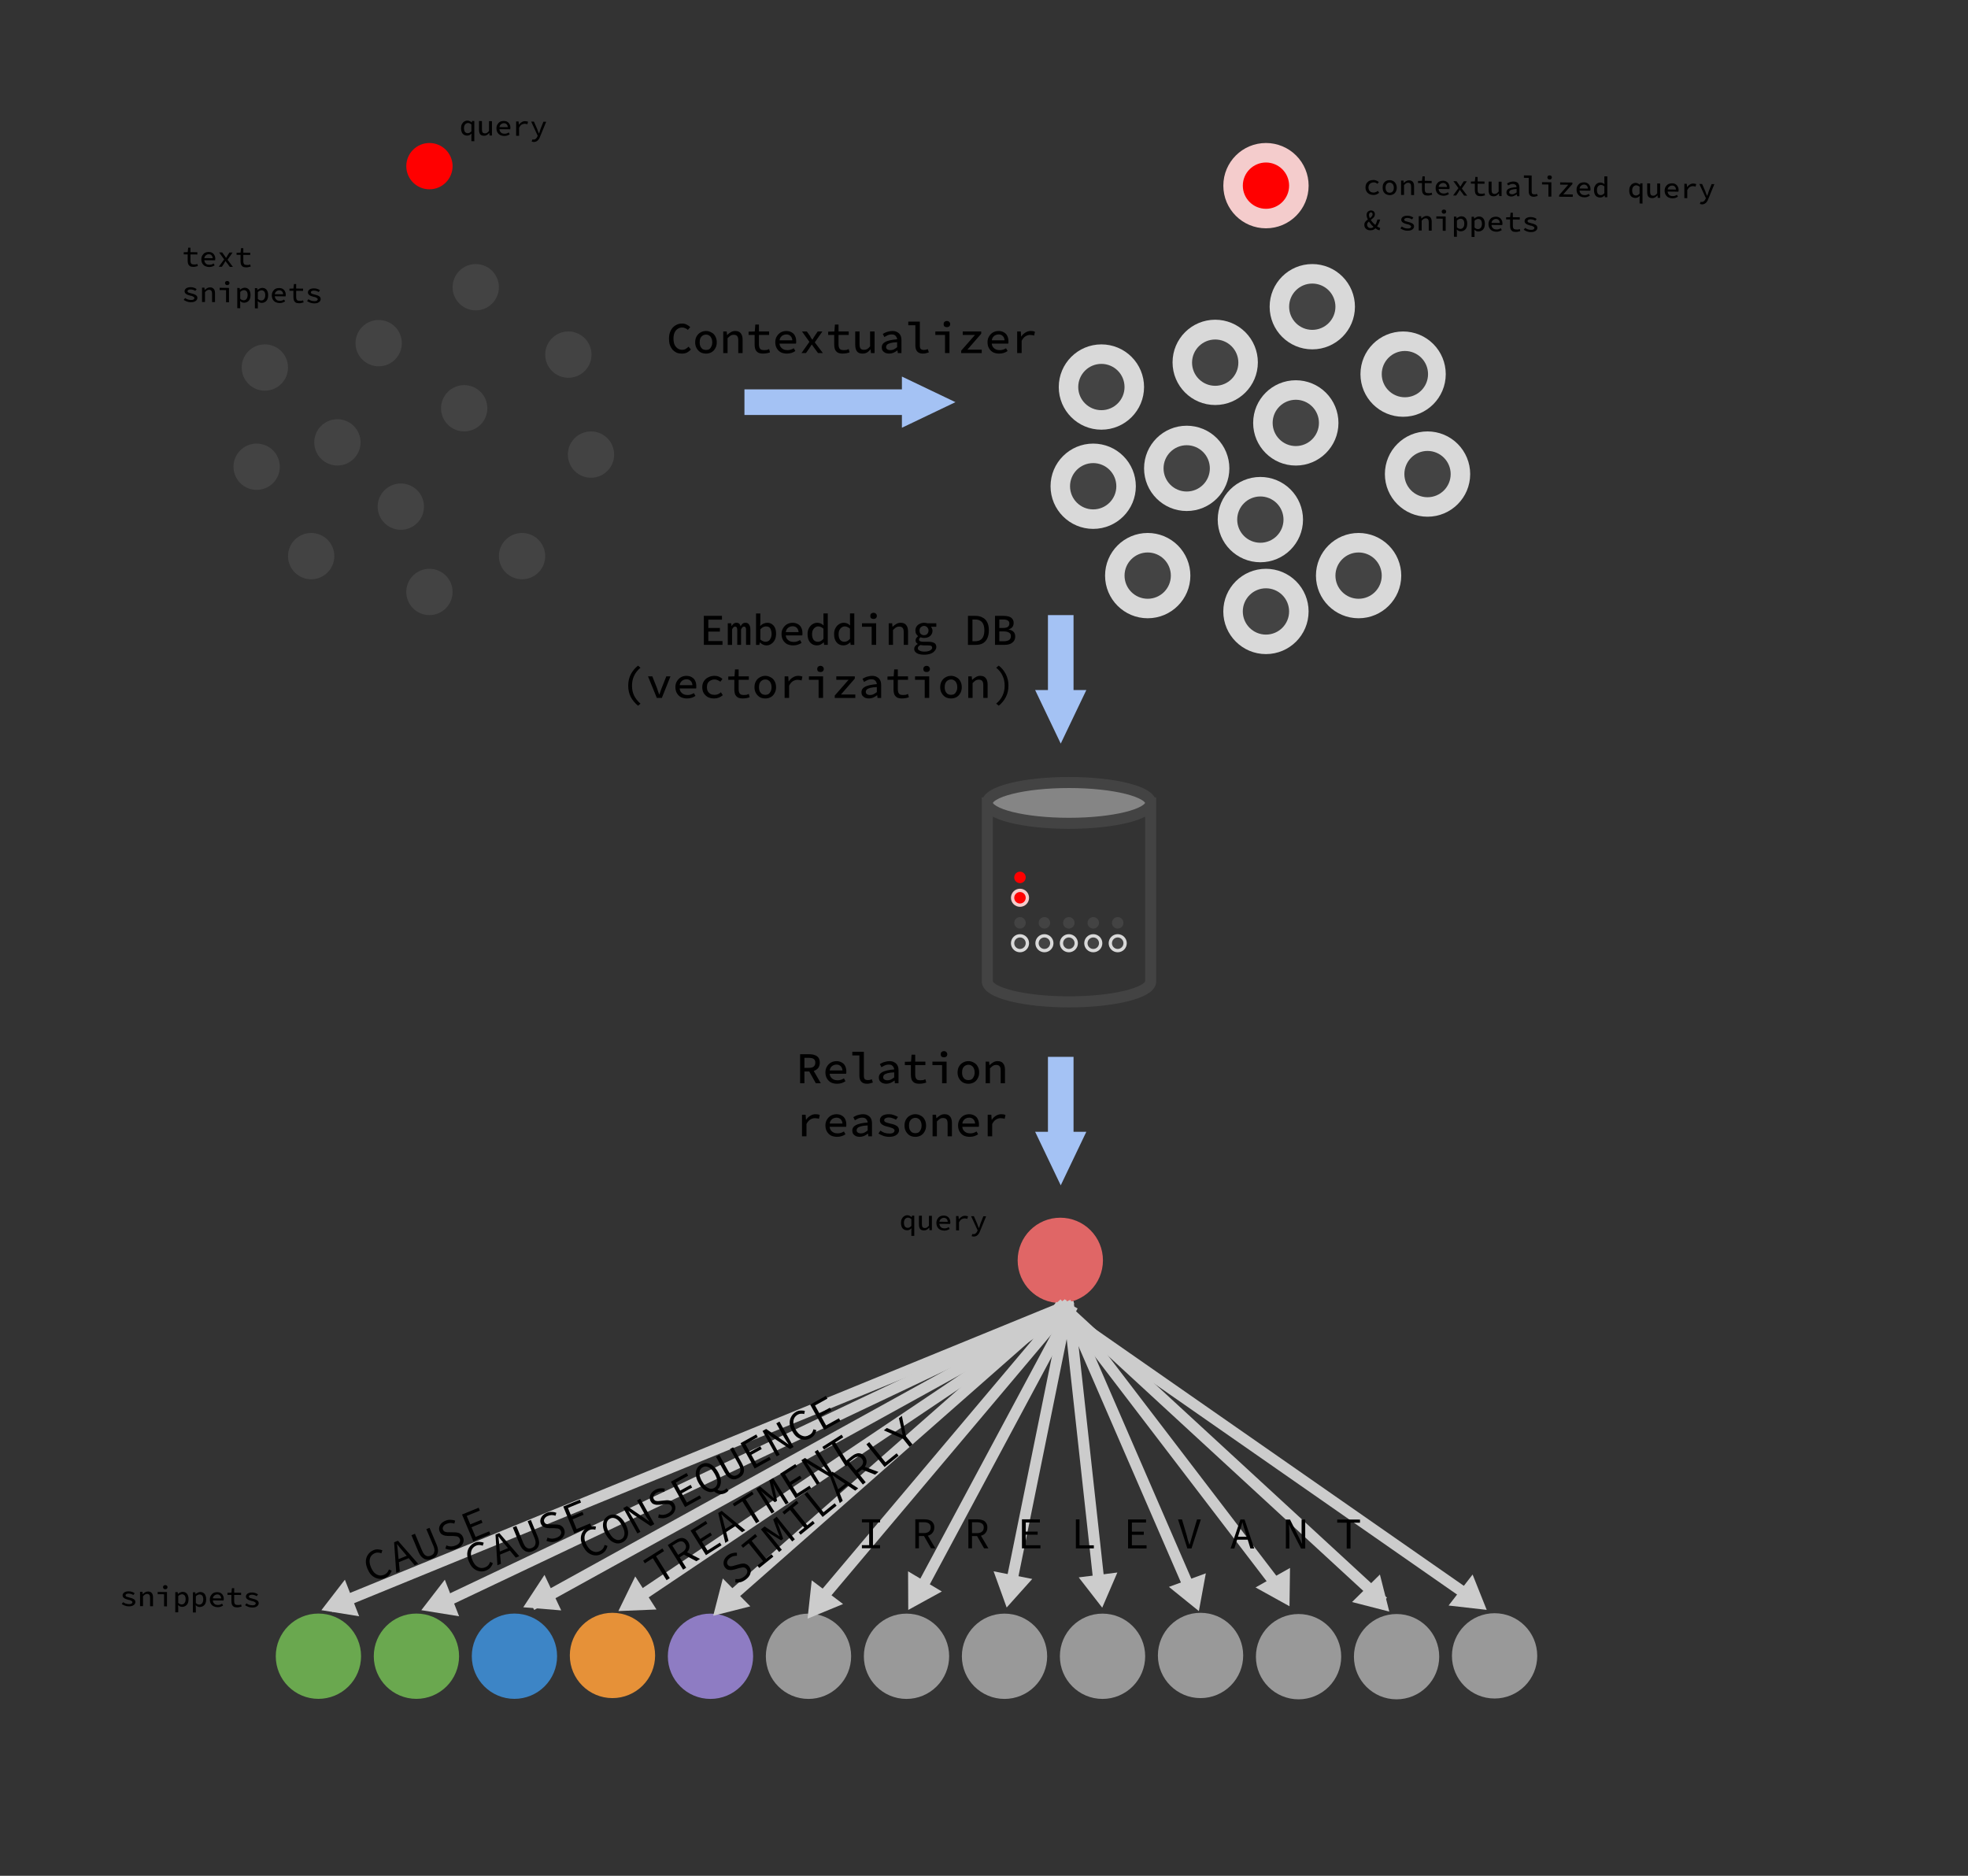 <svg version="1.1" viewBox="0.0 0.0 178.021 169.672" fill="none" stroke="none" stroke-linecap="square" stroke-miterlimit="10" xmlns:xlink="http://www.w3.org/1999/xlink" xmlns="http://www.w3.org/2000/svg"><rect x="0.0" y="0.0" width="178.021" height="169.672" fill="#333333" stroke="none"/><clipPath id="p.0"><path d="m0 0l178.021 0l0 169.672l-178.021 0l0 -169.672z" clip-rule="nonzero"/></clipPath><g clip-path="url(#p.0)"><path fill="#000000" fill-opacity="0.0" d="m0 0l178.021 0l0 169.672l-178.021 0z" fill-rule="evenodd"/><path fill="#d9d9d9" d="m123.064 33.841l0 0c0 -2.131 1.727 -3.858 3.858 -3.858l0 0c1.023 0 2.005 0.406 2.728 1.13c0.724 0.724 1.13 1.705 1.13 2.728l0 0c0 2.131 -1.727 3.858 -3.858 3.858l0 0c-2.131 0 -3.858 -1.727 -3.858 -3.858z" fill-rule="evenodd"/><path fill="#000000" fill-opacity="0.0" d="m89.312 72.626l0 0c0 1.02 3.307 1.846 7.386 1.846c4.079 0 7.386 -0.827 7.386 -1.846l0 16.15c0 1.02 -3.307 1.846 -7.386 1.846c-4.079 0 -7.386 -0.827 -7.386 -1.846z" fill-rule="evenodd"/><path fill="#000000" fill-opacity="0.0" d="m89.312 72.626l0 0c0 -1.02 3.307 -1.846 7.386 -1.846c4.079 0 7.386 0.827 7.386 1.846l0 0c0 1.02 -3.307 1.846 -7.386 1.846c-4.079 0 -7.386 -0.827 -7.386 -1.846z" fill-rule="evenodd"/><path fill="#000000" fill-opacity="0.0" d="m104.084 72.626l0 0c0 1.02 -3.307 1.846 -7.386 1.846c-4.079 0 -7.386 -0.827 -7.386 -1.846l0 0c0 -1.02 3.307 -1.846 7.386 -1.846c4.079 0 7.386 0.827 7.386 1.846l0 16.15c0 1.02 -3.307 1.846 -7.386 1.846c-4.079 0 -7.386 -0.827 -7.386 -1.846l0 -16.15" fill-rule="evenodd"/><path fill="#ffffff" fill-opacity="0.4" d="m89.312 72.626l0 0c0 -1.02 3.307 -1.846 7.386 -1.846c4.079 0 7.386 0.827 7.386 1.846l0 0c0 1.02 -3.307 1.846 -7.386 1.846c-4.079 0 -7.386 -0.827 -7.386 -1.846z" fill-rule="evenodd"/><path stroke="#434343" stroke-width="1.0" stroke-linejoin="round" stroke-linecap="butt" d="m104.084 72.626l0 0c0 1.02 -3.307 1.846 -7.386 1.846c-4.079 0 -7.386 -0.827 -7.386 -1.846l0 0c0 -1.02 3.307 -1.846 7.386 -1.846c4.079 0 7.386 0.827 7.386 1.846l0 16.15c0 1.02 -3.307 1.846 -7.386 1.846c-4.079 0 -7.386 -0.827 -7.386 -1.846l0 -16.15" fill-rule="evenodd"/><path fill="#ff0000" d="m36.752 15.029l0 0c0 -1.157 0.938 -2.094 2.094 -2.094l0 0c0.555 0 1.088 0.221 1.481 0.613c0.393 0.393 0.613 0.926 0.613 1.481l0 0c0 1.157 -0.938 2.094 -2.094 2.094l0 0c-1.157 0 -2.094 -0.938 -2.094 -2.094z" fill-rule="evenodd"/><path fill="#434343" d="m21.865 33.244l0 0c0 -1.157 0.938 -2.094 2.094 -2.094l0 0c0.555 0 1.088 0.221 1.481 0.613c0.393 0.393 0.613 0.926 0.613 1.481l0 0c0 1.157 -0.938 2.094 -2.094 2.094l0 0c-1.157 0 -2.094 -0.938 -2.094 -2.094z" fill-rule="evenodd"/><path fill="#434343" d="m32.16 31.039l0 0c0 -1.157 0.938 -2.094 2.094 -2.094l0 0c0.555 0 1.088 0.221 1.481 0.613c0.393 0.393 0.613 0.926 0.613 1.481l0 0c0 1.157 -0.938 2.094 -2.094 2.094l0 0c-1.157 0 -2.094 -0.938 -2.094 -2.094z" fill-rule="evenodd"/><path fill="#434343" d="m49.319 32.076l0 0c0 -1.157 0.938 -2.094 2.094 -2.094l0 0c0.555 0 1.088 0.221 1.481 0.613c0.393 0.393 0.613 0.926 0.613 1.481l0 0c0 1.157 -0.938 2.094 -2.094 2.094l0 0c-1.157 0 -2.094 -0.938 -2.094 -2.094z" fill-rule="evenodd"/><path fill="#434343" d="m39.896 36.929l0 0c0 -1.157 0.938 -2.094 2.094 -2.094l0 0c0.555 0 1.088 0.221 1.481 0.613c0.393 0.393 0.613 0.926 0.613 1.481l0 0c0 1.157 -0.938 2.094 -2.094 2.094l0 0c-1.157 0 -2.094 -0.938 -2.094 -2.094z" fill-rule="evenodd"/><path fill="#434343" d="m51.366 41.118l0 0c0 -1.157 0.938 -2.094 2.094 -2.094l0 0c0.555 0 1.088 0.221 1.481 0.613c0.393 0.393 0.613 0.926 0.613 1.481l0 0c0 1.157 -0.938 2.094 -2.094 2.094l0 0c-1.157 0 -2.094 -0.938 -2.094 -2.094z" fill-rule="evenodd"/><path fill="#434343" d="m28.427 40.013l0 0c0 -1.157 0.938 -2.094 2.094 -2.094l0 0c0.555 0 1.088 0.221 1.481 0.613c0.393 0.393 0.613 0.926 0.613 1.481l0 0c0 1.157 -0.938 2.094 -2.094 2.094l0 0c-1.157 0 -2.094 -0.938 -2.094 -2.094z" fill-rule="evenodd"/><path fill="#434343" d="m45.13 50.302l0 0c0 -1.157 0.938 -2.094 2.094 -2.094l0 0c0.555 0 1.088 0.221 1.481 0.613c0.393 0.393 0.613 0.926 0.613 1.481l0 0c0 1.157 -0.938 2.094 -2.094 2.094l0 0c-1.157 0 -2.094 -0.938 -2.094 -2.094z" fill-rule="evenodd"/><path fill="#434343" d="m34.164 45.827l0 0c0 -1.157 0.938 -2.094 2.094 -2.094l0 0c0.555 0 1.088 0.221 1.481 0.613c0.393 0.393 0.613 0.926 0.613 1.481l0 0c0 1.157 -0.938 2.094 -2.094 2.094l0 0c-1.157 0 -2.094 -0.938 -2.094 -2.094z" fill-rule="evenodd"/><path fill="#434343" d="m26.054 50.302l0 0c0 -1.157 0.938 -2.094 2.094 -2.094l0 0c0.555 0 1.088 0.221 1.481 0.613c0.393 0.393 0.613 0.926 0.613 1.481l0 0c0 1.157 -0.938 2.094 -2.094 2.094l0 0c-1.157 0 -2.094 -0.938 -2.094 -2.094z" fill-rule="evenodd"/><path fill="#434343" d="m36.751 53.543l0 0c0 -1.157 0.938 -2.094 2.094 -2.094l0 0c0.555 0 1.088 0.221 1.481 0.613c0.393 0.393 0.613 0.926 0.613 1.481l0 0c0 1.157 -0.938 2.094 -2.094 2.094l0 0c-1.157 0 -2.094 -0.938 -2.094 -2.094z" fill-rule="evenodd"/><path fill="#434343" d="m21.122 42.218l0 0c0 -1.157 0.938 -2.094 2.094 -2.094l0 0c0.555 0 1.088 0.221 1.481 0.613c0.393 0.393 0.613 0.926 0.613 1.481l0 0c0 1.157 -0.938 2.094 -2.094 2.094l0 0c-1.157 0 -2.094 -0.938 -2.094 -2.094z" fill-rule="evenodd"/><path fill="#434343" d="m40.941 25.979l0 0c0 -1.157 0.938 -2.094 2.094 -2.094l0 0c0.555 0 1.088 0.221 1.481 0.613c0.393 0.393 0.613 0.926 0.613 1.481l0 0c0 1.157 -0.938 2.094 -2.094 2.094l0 0c-1.157 0 -2.094 -0.938 -2.094 -2.094z" fill-rule="evenodd"/><path fill="#d9d9d9" d="m106.067 32.777l0 0c0 -2.131 1.727 -3.858 3.858 -3.858l0 0c1.023 0 2.005 0.406 2.728 1.13c0.724 0.724 1.13 1.705 1.13 2.728l0 0c0 2.131 -1.727 3.858 -3.858 3.858l0 0c-2.131 0 -3.858 -1.727 -3.858 -3.858z" fill-rule="evenodd"/><path fill="#d9d9d9" d="m95.773 35.008l0 0c0 -2.131 1.727 -3.858 3.858 -3.858l0 0c1.023 0 2.005 0.406 2.728 1.13c0.724 0.724 1.13 1.705 1.13 2.728l0 0c0 2.131 -1.727 3.858 -3.858 3.858l0 0c-2.131 0 -3.858 -1.727 -3.858 -3.858z" fill-rule="evenodd"/><path fill="#d9d9d9" d="m95.03 43.982l0 0c0 -2.131 1.727 -3.858 3.858 -3.858l0 0c1.023 0 2.005 0.406 2.728 1.13c0.724 0.724 1.13 1.705 1.13 2.728l0 0c0 2.131 -1.727 3.858 -3.858 3.858l0 0c-2.131 0 -3.858 -1.727 -3.858 -3.858z" fill-rule="evenodd"/><path fill="#d9d9d9" d="m125.274 42.881l0 0c0 -2.131 1.727 -3.858 3.858 -3.858l0 0c1.023 0 2.005 0.406 2.728 1.13c0.724 0.724 1.13 1.705 1.13 2.728l0 0c0 2.131 -1.727 3.858 -3.858 3.858l0 0c-2.131 0 -3.858 -1.727 -3.858 -3.858z" fill-rule="evenodd"/><path fill="#d9d9d9" d="m99.962 52.066l0 0c0 -2.131 1.727 -3.858 3.858 -3.858l0 0c1.023 0 2.005 0.406 2.728 1.13c0.724 0.724 1.13 1.705 1.13 2.728l0 0c0 2.131 -1.727 3.858 -3.858 3.858l0 0c-2.131 0 -3.858 -1.727 -3.858 -3.858z" fill-rule="evenodd"/><path fill="#d9d9d9" d="m110.657 55.307l0 0c0 -2.131 1.727 -3.858 3.858 -3.858l0 0c1.023 0 2.005 0.406 2.728 1.13c0.724 0.724 1.13 1.705 1.13 2.728l0 0c0 2.131 -1.727 3.858 -3.858 3.858l0 0c-2.131 0 -3.858 -1.727 -3.858 -3.858z" fill-rule="evenodd"/><path fill="#d9d9d9" d="m119.038 52.066l0 0c0 -2.131 1.727 -3.858 3.858 -3.858l0 0c1.023 0 2.005 0.406 2.728 1.13c0.724 0.724 1.13 1.705 1.13 2.728l0 0c0 2.131 -1.727 3.858 -3.858 3.858l0 0c-2.131 0 -3.858 -1.727 -3.858 -3.858z" fill-rule="evenodd"/><path fill="#f4cccc" d="m110.66 16.793l0 0c0 -2.131 1.727 -3.858 3.858 -3.858l0 0c1.023 0 2.005 0.406 2.728 1.13c0.724 0.724 1.13 1.705 1.13 2.728l0 0c0 2.131 -1.727 3.858 -3.858 3.858l0 0c-2.131 0 -3.858 -1.727 -3.858 -3.858z" fill-rule="evenodd"/><path fill="#d9d9d9" d="m114.849 27.743l0 0c0 -2.131 1.727 -3.858 3.858 -3.858l0 0c1.023 0 2.005 0.406 2.728 1.13c0.724 0.724 1.13 1.705 1.13 2.728l0 0c0 2.131 -1.727 3.858 -3.858 3.858l0 0c-2.131 0 -3.858 -1.727 -3.858 -3.858z" fill-rule="evenodd"/><path fill="#ff0000" d="m112.423 16.793l0 0c0 -1.157 0.938 -2.094 2.094 -2.094l0 0c0.555 0 1.088 0.221 1.481 0.613c0.393 0.393 0.613 0.926 0.613 1.481l0 0c0 1.157 -0.938 2.094 -2.094 2.094l0 0c-1.157 0 -2.094 -0.938 -2.094 -2.094z" fill-rule="evenodd"/><path fill="#434343" d="m97.535 35.008l0 0c0 -1.157 0.938 -2.094 2.094 -2.094l0 0c0.555 0 1.088 0.221 1.481 0.613c0.393 0.393 0.613 0.926 0.613 1.481l0 0c0 1.157 -0.938 2.094 -2.094 2.094l0 0c-1.157 0 -2.094 -0.938 -2.094 -2.094z" fill-rule="evenodd"/><path fill="#434343" d="m107.831 32.803l0 0c0 -1.157 0.938 -2.094 2.094 -2.094l0 0c0.555 0 1.088 0.221 1.481 0.613c0.393 0.393 0.613 0.926 0.613 1.481l0 0c0 1.157 -0.938 2.094 -2.094 2.094l0 0c-1.157 0 -2.094 -0.938 -2.094 -2.094z" fill-rule="evenodd"/><path fill="#434343" d="m124.99 33.84l0 0c0 -1.157 0.938 -2.094 2.094 -2.094l0 0c0.555 0 1.088 0.221 1.481 0.613c0.393 0.393 0.613 0.926 0.613 1.481l0 0c0 1.157 -0.938 2.094 -2.094 2.094l0 0c-1.157 0 -2.094 -0.938 -2.094 -2.094z" fill-rule="evenodd"/><path fill="#434343" d="m127.037 42.882l0 0c0 -1.157 0.938 -2.094 2.094 -2.094l0 0c0.555 0 1.088 0.221 1.481 0.613c0.393 0.393 0.613 0.926 0.613 1.481l0 0c0 1.157 -0.938 2.094 -2.094 2.094l0 0c-1.157 0 -2.094 -0.938 -2.094 -2.094z" fill-rule="evenodd"/><path fill="#434343" d="m120.801 52.066l0 0c0 -1.157 0.938 -2.094 2.094 -2.094l0 0c0.555 0 1.088 0.221 1.481 0.613c0.393 0.393 0.613 0.926 0.613 1.481l0 0c0 1.157 -0.938 2.094 -2.094 2.094l0 0c-1.157 0 -2.094 -0.938 -2.094 -2.094z" fill-rule="evenodd"/><path fill="#434343" d="m101.724 52.066l0 0c0 -1.157 0.938 -2.094 2.094 -2.094l0 0c0.555 0 1.088 0.221 1.481 0.613c0.393 0.393 0.613 0.926 0.613 1.481l0 0c0 1.157 -0.938 2.094 -2.094 2.094l0 0c-1.157 0 -2.094 -0.938 -2.094 -2.094z" fill-rule="evenodd"/><path fill="#434343" d="m112.421 55.307l0 0c0 -1.157 0.938 -2.094 2.094 -2.094l0 0c0.555 0 1.088 0.221 1.481 0.613c0.393 0.393 0.613 0.926 0.613 1.481l0 0c0 1.157 -0.938 2.094 -2.094 2.094l0 0c-1.157 0 -2.094 -0.938 -2.094 -2.094z" fill-rule="evenodd"/><path fill="#434343" d="m96.793 43.982l0 0c0 -1.157 0.938 -2.094 2.094 -2.094l0 0c0.555 0 1.088 0.221 1.481 0.613c0.393 0.393 0.613 0.926 0.613 1.481l0 0c0 1.157 -0.938 2.094 -2.094 2.094l0 0c-1.157 0 -2.094 -0.938 -2.094 -2.094z" fill-rule="evenodd"/><path fill="#434343" d="m116.612 27.743l0 0c0 -1.157 0.938 -2.094 2.094 -2.094l0 0c0.555 0 1.088 0.221 1.481 0.613c0.393 0.393 0.613 0.926 0.613 1.481l0 0c0 1.157 -0.938 2.094 -2.094 2.094l0 0c-1.157 0 -2.094 -0.938 -2.094 -2.094z" fill-rule="evenodd"/><path fill="#d9d9d9" d="m103.49 42.365l0 0c0 -2.131 1.727 -3.858 3.858 -3.858l0 0c1.023 0 2.005 0.406 2.728 1.13c0.724 0.724 1.13 1.705 1.13 2.728l0 0c0 2.131 -1.727 3.858 -3.858 3.858l0 0c-2.131 0 -3.858 -1.727 -3.858 -3.858z" fill-rule="evenodd"/><path fill="#434343" d="m105.252 42.365l0 0c0 -1.157 0.938 -2.094 2.094 -2.094l0 0c0.555 0 1.088 0.221 1.481 0.613c0.393 0.393 0.613 0.926 0.613 1.481l0 0c0 1.157 -0.938 2.094 -2.094 2.094l0 0c-1.157 0 -2.094 -0.938 -2.094 -2.094z" fill-rule="evenodd"/><path fill="#d9d9d9" d="m110.152 47.0l0 0c0 -2.131 1.727 -3.858 3.858 -3.858l0 0c1.023 0 2.005 0.406 2.728 1.13c0.724 0.724 1.13 1.705 1.13 2.728l0 0c0 2.131 -1.727 3.858 -3.858 3.858l0 0c-2.131 0 -3.858 -1.727 -3.858 -3.858z" fill-rule="evenodd"/><path fill="#434343" d="m111.915 47.0l0 0c0 -1.157 0.938 -2.094 2.094 -2.094l0 0c0.555 0 1.088 0.221 1.481 0.613c0.393 0.393 0.613 0.926 0.613 1.481l0 0c0 1.157 -0.938 2.094 -2.094 2.094l0 0c-1.157 0 -2.094 -0.938 -2.094 -2.094z" fill-rule="evenodd"/><path fill="#d9d9d9" d="m113.358 38.253l0 0c0 -2.131 1.727 -3.858 3.858 -3.858l0 0c1.023 0 2.005 0.406 2.728 1.13c0.724 0.724 1.13 1.705 1.13 2.728l0 0c0 2.131 -1.727 3.858 -3.858 3.858l0 0c-2.131 0 -3.858 -1.727 -3.858 -3.858z" fill-rule="evenodd"/><path fill="#434343" d="m115.121 38.253l0 0c0 -1.157 0.938 -2.094 2.094 -2.094l0 0c0.555 0 1.088 0.221 1.481 0.613c0.393 0.393 0.613 0.926 0.613 1.481l0 0c0 1.157 -0.938 2.094 -2.094 2.094l0 0c-1.157 0 -2.094 -0.938 -2.094 -2.094z" fill-rule="evenodd"/><path fill="#d9d9d9" d="m95.867 85.317l0 0c0 -0.452 0.367 -0.819 0.819 -0.819l0 0c0.217 0 0.425 0.086 0.579 0.24c0.154 0.154 0.24 0.362 0.24 0.579l0 0c0 0.452 -0.367 0.819 -0.819 0.819l0 0c-0.452 0 -0.819 -0.367 -0.819 -0.819z" fill-rule="evenodd"/><path fill="#d9d9d9" d="m98.077 85.317l0 0c0 -0.452 0.367 -0.819 0.819 -0.819l0 0c0.217 0 0.425 0.086 0.579 0.24c0.154 0.154 0.24 0.362 0.24 0.579l0 0c0 0.452 -0.367 0.819 -0.819 0.819l0 0c-0.452 0 -0.819 -0.367 -0.819 -0.819z" fill-rule="evenodd"/><path fill="#d9d9d9" d="m100.287 85.317l0 0c0 -0.452 0.367 -0.819 0.819 -0.819l0 0c0.217 0 0.425 0.086 0.579 0.24c0.154 0.154 0.24 0.362 0.24 0.579l0 0c0 0.452 -0.367 0.819 -0.819 0.819l0 0c-0.452 0 -0.819 -0.367 -0.819 -0.819z" fill-rule="evenodd"/><path fill="#d9d9d9" d="m91.448 85.317l0 0c0 -0.452 0.367 -0.819 0.819 -0.819l0 0c0.217 0 0.425 0.086 0.579 0.24c0.154 0.154 0.24 0.362 0.24 0.579l0 0c0 0.452 -0.367 0.819 -0.819 0.819l0 0c-0.452 0 -0.819 -0.367 -0.819 -0.819z" fill-rule="evenodd"/><path fill="#434343" d="m91.746 83.474l0 0c0 -0.287 0.233 -0.52 0.52 -0.52l0 0c0.138 0 0.27 0.055 0.367 0.152c0.097 0.097 0.152 0.23 0.152 0.367l0 0c0 0.287 -0.233 0.52 -0.52 0.52l0 0c-0.287 0 -0.52 -0.233 -0.52 -0.52z" fill-rule="evenodd"/><path fill="#434343" d="m93.956 83.474l0 0c0 -0.287 0.233 -0.52 0.52 -0.52l0 0c0.138 0 0.27 0.055 0.367 0.152c0.097 0.097 0.152 0.23 0.152 0.367l0 0c0 0.287 -0.233 0.52 -0.52 0.52l0 0c-0.287 0 -0.52 -0.233 -0.52 -0.52z" fill-rule="evenodd"/><path fill="#434343" d="m96.166 83.474l0 0c0 -0.287 0.233 -0.52 0.52 -0.52l0 0c0.138 0 0.27 0.055 0.367 0.152c0.097 0.097 0.152 0.23 0.152 0.367l0 0c0 0.287 -0.233 0.52 -0.52 0.52l0 0c-0.287 0 -0.52 -0.233 -0.52 -0.52z" fill-rule="evenodd"/><path fill="#434343" d="m98.376 83.474l0 0c0 -0.287 0.233 -0.52 0.52 -0.52l0 0c0.138 0 0.27 0.055 0.367 0.152c0.097 0.097 0.152 0.23 0.152 0.367l0 0c0 0.287 -0.233 0.52 -0.52 0.52l0 0c-0.287 0 -0.52 -0.233 -0.52 -0.52z" fill-rule="evenodd"/><path fill="#434343" d="m100.586 83.474l0 0c0 -0.287 0.233 -0.52 0.52 -0.52l0 0c0.138 0 0.27 0.055 0.367 0.152c0.097 0.097 0.152 0.23 0.152 0.367l0 0c0 0.287 -0.233 0.52 -0.52 0.52l0 0c-0.287 0 -0.52 -0.233 -0.52 -0.52z" fill-rule="evenodd"/><path fill="#434343" d="m91.746 85.316l0 0c0 -0.287 0.233 -0.52 0.52 -0.52l0 0c0.138 0 0.27 0.055 0.367 0.152c0.097 0.097 0.152 0.23 0.152 0.367l0 0c0 0.287 -0.233 0.52 -0.52 0.52l0 0c-0.287 0 -0.52 -0.233 -0.52 -0.52z" fill-rule="evenodd"/><path fill="#d9d9d9" d="m93.657 85.317l0 0c0 -0.452 0.367 -0.819 0.819 -0.819l0 0c0.217 0 0.425 0.086 0.579 0.24c0.154 0.154 0.24 0.362 0.24 0.579l0 0c0 0.452 -0.367 0.819 -0.819 0.819l0 0c-0.452 0 -0.819 -0.367 -0.819 -0.819z" fill-rule="evenodd"/><path fill="#434343" d="m93.956 85.316l0 0c0 -0.287 0.233 -0.52 0.52 -0.52l0 0c0.138 0 0.27 0.055 0.367 0.152c0.097 0.097 0.152 0.23 0.152 0.367l0 0c0 0.287 -0.233 0.52 -0.52 0.52l0 0c-0.287 0 -0.52 -0.233 -0.52 -0.52z" fill-rule="evenodd"/><path fill="#434343" d="m96.166 85.316l0 0c0 -0.287 0.233 -0.52 0.52 -0.52l0 0c0.138 0 0.27 0.055 0.367 0.152c0.097 0.097 0.152 0.23 0.152 0.367l0 0c0 0.287 -0.233 0.52 -0.52 0.52l0 0c-0.287 0 -0.52 -0.233 -0.52 -0.52z" fill-rule="evenodd"/><path fill="#434343" d="m98.376 85.316l0 0c0 -0.287 0.233 -0.52 0.52 -0.52l0 0c0.138 0 0.27 0.055 0.367 0.152c0.097 0.097 0.152 0.23 0.152 0.367l0 0c0 0.287 -0.233 0.52 -0.52 0.52l0 0c-0.287 0 -0.52 -0.233 -0.52 -0.52z" fill-rule="evenodd"/><path fill="#434343" d="m100.586 85.316l0 0c0 -0.287 0.233 -0.52 0.52 -0.52l0 0c0.138 0 0.27 0.055 0.367 0.152c0.097 0.097 0.152 0.23 0.152 0.367l0 0c0 0.287 -0.233 0.52 -0.52 0.52l0 0c-0.287 0 -0.52 -0.233 -0.52 -0.52z" fill-rule="evenodd"/><path fill="#f4cccc" d="m91.448 81.206l0 0c0 -0.452 0.367 -0.819 0.819 -0.819l0 0c0.217 0 0.425 0.086 0.579 0.24c0.154 0.154 0.24 0.362 0.24 0.579l0 0c0 0.452 -0.367 0.819 -0.819 0.819l0 0c-0.452 0 -0.819 -0.367 -0.819 -0.819z" fill-rule="evenodd"/><path fill="#ff0000" d="m91.746 79.364l0 0c0 -0.287 0.233 -0.52 0.52 -0.52l0 0c0.138 0 0.27 0.055 0.367 0.152c0.097 0.097 0.152 0.23 0.152 0.367l0 0c0 0.287 -0.233 0.52 -0.52 0.52l0 0c-0.287 0 -0.52 -0.233 -0.52 -0.52z" fill-rule="evenodd"/><path fill="#ff0000" d="m91.746 81.206l0 0c0 -0.287 0.233 -0.52 0.52 -0.52l0 0c0.138 0 0.27 0.055 0.367 0.152c0.097 0.097 0.152 0.23 0.152 0.367l0 0c0 0.287 -0.233 0.52 -0.52 0.52l0 0c-0.287 0 -0.52 -0.233 -0.52 -0.52z" fill-rule="evenodd"/><path fill="#e06666" d="m92.055 114.003l0 0c0 -2.131 1.727 -3.858 3.858 -3.858l0 0c1.023 0 2.005 0.406 2.728 1.13c0.724 0.724 1.13 1.705 1.13 2.728l0 0c0 2.131 -1.727 3.858 -3.858 3.858l0 0c-2.131 0 -3.858 -1.727 -3.858 -3.858z" fill-rule="evenodd"/><path fill="#999999" d="m99.732 145.957l0 0c2.131 0 3.858 1.727 3.858 3.858l0 0c0 1.023 -0.406 2.005 -1.13 2.728c-0.724 0.724 -1.705 1.13 -2.728 1.13l0 0c-2.131 0 -3.858 -1.727 -3.858 -3.858l0 0c0 -2.131 1.727 -3.858 3.858 -3.858z" fill-rule="evenodd"/><path fill="#999999" d="m90.866 145.957l0 0c2.131 0 3.858 1.727 3.858 3.858l0 0c0 1.023 -0.406 2.005 -1.13 2.728c-0.724 0.724 -1.705 1.13 -2.728 1.13l0 0c-2.131 0 -3.858 -1.727 -3.858 -3.858l0 0c0 -2.131 1.727 -3.858 3.858 -3.858z" fill-rule="evenodd"/><path fill="#999999" d="m82.0 145.957l0 0c2.131 0 3.858 1.727 3.858 3.858l0 0c0 1.023 -0.406 2.005 -1.13 2.728c-0.724 0.724 -1.705 1.13 -2.728 1.13l0 0c-2.131 0 -3.858 -1.727 -3.858 -3.858l0 0c0 -2.131 1.727 -3.858 3.858 -3.858z" fill-rule="evenodd"/><path fill="#999999" d="m73.134 145.957l0 0c2.131 0 3.858 1.727 3.858 3.858l0 0c0 1.023 -0.406 2.005 -1.13 2.728c-0.724 0.724 -1.705 1.13 -2.728 1.13l0 0c-2.131 0 -3.858 -1.727 -3.858 -3.858l0 0c0 -2.131 1.727 -3.858 3.858 -3.858z" fill-rule="evenodd"/><path fill="#8e7cc3" d="m64.268 145.957l0 0c2.131 0 3.858 1.727 3.858 3.858l0 0c0 1.023 -0.406 2.005 -1.13 2.728c-0.724 0.724 -1.705 1.13 -2.728 1.13l0 0c-2.131 0 -3.858 -1.727 -3.858 -3.858l0 0c0 -2.131 1.727 -3.858 3.858 -3.858z" fill-rule="evenodd"/><path fill="#e69138" d="m55.402 145.883l0 0c2.131 0 3.858 1.727 3.858 3.858l0 0c0 1.023 -0.406 2.005 -1.13 2.728c-0.724 0.724 -1.705 1.13 -2.728 1.13l0 0c-2.131 0 -3.858 -1.727 -3.858 -3.858l0 0c0 -2.131 1.727 -3.858 3.858 -3.858z" fill-rule="evenodd"/><path fill="#3d85c6" d="m46.535 145.951l0 0c2.131 0 3.858 1.727 3.858 3.858l0 0c0 1.023 -0.406 2.005 -1.13 2.728c-0.724 0.724 -1.705 1.13 -2.728 1.13l0 0c-2.131 0 -3.858 -1.727 -3.858 -3.858l0 0c0 -2.131 1.727 -3.858 3.858 -3.858z" fill-rule="evenodd"/><path fill="#6aa84f" d="m37.669 145.951l0 0c2.131 0 3.858 1.727 3.858 3.858l0 0c0 1.023 -0.406 2.005 -1.13 2.728c-0.724 0.724 -1.705 1.13 -2.728 1.13l0 0c-2.131 0 -3.858 -1.727 -3.858 -3.858l0 0c0 -2.131 1.727 -3.858 3.858 -3.858z" fill-rule="evenodd"/><path fill="#6aa84f" d="m28.803 145.951l0 0c2.131 0 3.858 1.727 3.858 3.858l0 0c0 1.023 -0.406 2.005 -1.13 2.728c-0.724 0.724 -1.705 1.13 -2.728 1.13l0 0c-2.131 0 -3.858 -1.727 -3.858 -3.858l0 0c0 -2.131 1.727 -3.858 3.858 -3.858z" fill-rule="evenodd"/><path fill="#999999" d="m108.598 145.883l0 0c2.131 0 3.858 1.727 3.858 3.858l0 0c0 1.023 -0.406 2.005 -1.13 2.728c-0.724 0.724 -1.705 1.13 -2.728 1.13l0 0c-2.131 0 -3.858 -1.727 -3.858 -3.858l0 0c0 -2.131 1.727 -3.858 3.858 -3.858z" fill-rule="evenodd"/><path fill="#999999" d="m126.331 145.993l0 0c2.131 0 3.858 1.727 3.858 3.858l0 0c0 1.023 -0.406 2.005 -1.13 2.728c-0.724 0.724 -1.705 1.13 -2.728 1.13l0 0c-2.131 0 -3.858 -1.727 -3.858 -3.858l0 0c0 -2.131 1.727 -3.858 3.858 -3.858z" fill-rule="evenodd"/><path fill="#999999" d="m117.465 145.993l0 0c2.131 0 3.858 1.727 3.858 3.858l0 0c0 1.023 -0.407 2.005 -1.13 2.728c-0.724 0.724 -1.705 1.13 -2.728 1.13l0 0c-2.131 0 -3.858 -1.727 -3.858 -3.858l0 0c0 -2.131 1.727 -3.858 3.858 -3.858z" fill-rule="evenodd"/><path fill="#999999" d="m135.197 145.92l0 0c2.131 0 3.858 1.727 3.858 3.858l0 0c0 1.023 -0.406 2.005 -1.13 2.728c-0.724 0.724 -1.705 1.13 -2.728 1.13l0 0c-2.131 0 -3.858 -1.727 -3.858 -3.858l0 0c0 -2.131 1.727 -3.858 3.858 -3.858z" fill-rule="evenodd"/><path fill="#000000" fill-opacity="0.0" d="m51.265 19.097l70.079 0l0 24.252l-70.079 0z" fill-rule="evenodd"/><path fill="#000000" d="m61.671 31.984q-0.25 0 -0.453 -0.078q-0.203 -0.094 -0.375 -0.266q-0.156 -0.188 -0.25 -0.438q-0.078 -0.25 -0.078 -0.562q0 -0.438 0.156 -0.734q0.156 -0.312 0.422 -0.469q0.266 -0.172 0.609 -0.172q0.25 0 0.438 0.109q0.188 0.094 0.297 0.219l-0.219 0.25q-0.094 -0.109 -0.234 -0.156q-0.125 -0.062 -0.281 -0.062q-0.234 0 -0.406 0.125q-0.172 0.109 -0.281 0.344q-0.094 0.219 -0.094 0.531q0 0.312 0.094 0.547q0.109 0.219 0.281 0.344q0.188 0.125 0.422 0.125q0.172 0 0.297 -0.078q0.141 -0.078 0.266 -0.203l0.219 0.25q-0.156 0.172 -0.359 0.281q-0.203 0.094 -0.469 0.094zm2.197 0q-0.266 0 -0.484 -0.109q-0.219 -0.125 -0.359 -0.359q-0.141 -0.234 -0.141 -0.547q0 -0.328 0.141 -0.562q0.141 -0.234 0.359 -0.344q0.219 -0.125 0.484 -0.125q0.25 0 0.469 0.125q0.234 0.109 0.359 0.344q0.141 0.234 0.141 0.562q0 0.312 -0.141 0.547q-0.125 0.234 -0.359 0.359q-0.219 0.109 -0.469 0.109zm0 -0.328q0.172 0 0.297 -0.078q0.125 -0.094 0.188 -0.25q0.078 -0.156 0.078 -0.359q0 -0.219 -0.078 -0.375q-0.062 -0.156 -0.188 -0.234q-0.125 -0.094 -0.297 -0.094q-0.172 0 -0.312 0.094q-0.125 0.078 -0.203 0.234q-0.062 0.156 -0.062 0.375q0 0.203 0.062 0.359q0.078 0.156 0.203 0.25q0.141 0.078 0.312 0.078zm1.556 0.281l0 -1.953l0.312 0l0.031 0.312l0.016 0q0.156 -0.156 0.328 -0.25q0.172 -0.109 0.391 -0.109q0.344 0 0.5 0.203q0.172 0.203 0.172 0.578l0 1.219l-0.391 0l0 -1.156q0 -0.266 -0.094 -0.375q-0.094 -0.125 -0.328 -0.125q-0.156 0 -0.281 0.078q-0.109 0.078 -0.266 0.234l0 1.344l-0.391 0zm3.619 0.047q-0.297 0 -0.469 -0.094q-0.172 -0.109 -0.25 -0.297q-0.062 -0.188 -0.062 -0.422l0 -0.875l-0.547 0l0 -0.297l0.562 -0.016l0.047 -0.625l0.328 0l0 0.625l0.922 0l0 0.312l-0.922 0l0 0.875q0 0.156 0.047 0.281q0.047 0.109 0.141 0.172q0.109 0.047 0.281 0.047q0.141 0 0.25 -0.016q0.109 -0.031 0.203 -0.078l0.078 0.297q-0.125 0.047 -0.281 0.078q-0.156 0.031 -0.328 0.031zm2.134 0q-0.281 0 -0.531 -0.109q-0.234 -0.125 -0.375 -0.359q-0.141 -0.234 -0.141 -0.562q0 -0.312 0.141 -0.531q0.141 -0.234 0.359 -0.359q0.234 -0.125 0.5 -0.125q0.281 0 0.484 0.125q0.203 0.109 0.297 0.312q0.109 0.203 0.109 0.484q0 0.062 0 0.125q0 0.047 -0.016 0.094l-1.609 0l0 -0.297l1.359 0l-0.078 0.094q0 -0.312 -0.156 -0.469q-0.141 -0.156 -0.391 -0.156q-0.172 0 -0.312 0.078q-0.141 0.078 -0.234 0.234q-0.078 0.156 -0.078 0.391q0 0.25 0.094 0.406q0.109 0.156 0.266 0.234q0.156 0.078 0.375 0.078q0.156 0 0.297 -0.047q0.141 -0.047 0.266 -0.125l0.141 0.25q-0.141 0.109 -0.344 0.172q-0.188 0.062 -0.422 0.062zm1.322 -0.047l0.719 -1.016l-0.672 -0.938l0.438 0l0.281 0.391q0.047 0.094 0.094 0.188q0.062 0.078 0.125 0.156l0.016 0q0.047 -0.078 0.094 -0.172q0.062 -0.094 0.109 -0.172l0.266 -0.391l0.422 0l-0.688 0.984l0.734 0.969l-0.438 0l-0.312 -0.422q-0.047 -0.078 -0.125 -0.172q-0.062 -0.094 -0.125 -0.172l-0.016 0q-0.047 0.078 -0.109 0.172q-0.062 0.078 -0.109 0.172l-0.297 0.422l-0.406 0zm3.744 0.047q-0.297 0 -0.469 -0.094q-0.172 -0.109 -0.25 -0.297q-0.062 -0.188 -0.062 -0.422l0 -0.875l-0.547 0l0 -0.297l0.562 -0.016l0.047 -0.625l0.328 0l0 0.625l0.922 0l0 0.312l-0.922 0l0 0.875q0 0.156 0.047 0.281q0.047 0.109 0.141 0.172q0.109 0.047 0.281 0.047q0.141 0 0.25 -0.016q0.109 -0.031 0.203 -0.078l0.078 0.297q-0.125 0.047 -0.281 0.078q-0.156 0.031 -0.328 0.031zm1.775 0q-0.344 0 -0.5 -0.203q-0.156 -0.203 -0.156 -0.594l0 -1.203l0.391 0l0 1.156q0 0.266 0.094 0.391q0.094 0.109 0.312 0.109q0.156 0 0.281 -0.062q0.125 -0.078 0.266 -0.25l0 -1.344l0.406 0l0 1.953l-0.328 0l-0.031 -0.328l-0.016 0q-0.141 0.172 -0.312 0.281q-0.172 0.094 -0.406 0.094zm2.416 0q-0.188 0 -0.344 -0.062q-0.156 -0.078 -0.25 -0.203q-0.078 -0.125 -0.078 -0.297q0 -0.328 0.328 -0.5q0.328 -0.172 1.062 -0.234q0 -0.109 -0.062 -0.203q-0.047 -0.109 -0.156 -0.172q-0.094 -0.062 -0.266 -0.062q-0.125 0 -0.25 0.031q-0.109 0.031 -0.219 0.094q-0.109 0.047 -0.203 0.109l-0.141 -0.281q0.094 -0.062 0.234 -0.125q0.141 -0.062 0.297 -0.094q0.172 -0.047 0.344 -0.047q0.266 0 0.438 0.109q0.188 0.094 0.281 0.281q0.094 0.172 0.094 0.438l0 1.172l-0.328 0l-0.031 -0.25l0 0q-0.156 0.125 -0.359 0.219q-0.203 0.078 -0.391 0.078zm0.109 -0.312q0.156 0 0.297 -0.062q0.156 -0.078 0.312 -0.203l0 -0.453q-0.391 0.016 -0.609 0.078q-0.219 0.062 -0.312 0.156q-0.078 0.094 -0.078 0.203q0 0.094 0.047 0.156q0.062 0.062 0.141 0.094q0.094 0.031 0.203 0.031zm2.931 0.312q-0.328 0 -0.5 -0.188q-0.172 -0.188 -0.172 -0.547l0 -1.828l-0.641 0l0 -0.328l1.047 0l0 2.188q0 0.203 0.094 0.297q0.109 0.078 0.266 0.078q0.078 0 0.156 -0.016q0.094 -0.016 0.203 -0.062l0.094 0.297q-0.141 0.047 -0.266 0.078q-0.109 0.031 -0.281 0.031zm2.009 -0.047l0 -1.641l-0.875 0l0 -0.312l1.281 0l0 1.953l-0.406 0zm0.172 -2.344q-0.125 0 -0.219 -0.062q-0.078 -0.078 -0.078 -0.219q0 -0.125 0.078 -0.203q0.094 -0.078 0.219 -0.078q0.125 0 0.203 0.078q0.094 0.078 0.094 0.203q0 0.141 -0.094 0.219q-0.078 0.062 -0.203 0.062zm1.291 2.344l0 -0.219l1.25 -1.422l-1.109 0l0 -0.312l1.672 0l0 0.203l-1.25 1.438l1.297 0l0 0.312l-1.859 0zm3.431 0.047q-0.281 0 -0.531 -0.109q-0.234 -0.125 -0.375 -0.359q-0.141 -0.234 -0.141 -0.562q0 -0.312 0.141 -0.531q0.141 -0.234 0.359 -0.359q0.234 -0.125 0.5 -0.125q0.281 0 0.484 0.125q0.203 0.109 0.297 0.312q0.109 0.203 0.109 0.484q0 0.062 0 0.125q0 0.047 -0.016 0.094l-1.609 0l0 -0.297l1.359 0l-0.078 0.094q0 -0.312 -0.156 -0.469q-0.141 -0.156 -0.391 -0.156q-0.172 0 -0.312 0.078q-0.141 0.078 -0.234 0.234q-0.078 0.156 -0.078 0.391q0 0.25 0.094 0.406q0.109 0.156 0.266 0.234q0.156 0.078 0.375 0.078q0.156 0 0.297 -0.047q0.141 -0.047 0.266 -0.125l0.141 0.25q-0.141 0.109 -0.344 0.172q-0.188 0.062 -0.422 0.062zm1.634 -0.047l0 -1.953l0.328 0l0.031 0.453l0.016 0q0.156 -0.234 0.375 -0.359q0.219 -0.141 0.484 -0.141q0.109 0 0.203 0.016q0.094 0.016 0.172 0.062l-0.078 0.344q-0.109 -0.047 -0.188 -0.047q-0.062 -0.016 -0.172 -0.016q-0.219 0 -0.422 0.125q-0.188 0.109 -0.344 0.406l0 1.109l-0.406 0z" fill-rule="nonzero"/><path fill="#000000" fill-opacity="0.0" d="m96.173 118.235l-65.827 26.929" fill-rule="evenodd"/><path stroke="#cccccc" stroke-width="1.0" stroke-linejoin="round" stroke-linecap="butt" d="m96.173 118.235l-65.827 26.929" fill-rule="evenodd"/><path fill="#000000" fill-opacity="0.0" d="m96.22 118.329l-56.346 26.74" fill-rule="evenodd"/><path stroke="#cccccc" stroke-width="1.0" stroke-linejoin="round" stroke-linecap="butt" d="m96.22 118.329l-56.346 26.74" fill-rule="evenodd"/><path fill="#000000" fill-opacity="0.0" d="m96.331 118.55l-47.811 26.394" fill-rule="evenodd"/><path stroke="#cccccc" stroke-width="1.0" stroke-linejoin="round" stroke-linecap="butt" d="m96.331 118.55l-47.811 26.394" fill-rule="evenodd"/><path fill="#000000" fill-opacity="0.0" d="m96.346 118.576l-38.205 25.669" fill-rule="evenodd"/><path stroke="#cccccc" stroke-width="1.0" stroke-linejoin="round" stroke-linecap="butt" d="m96.346 118.576l-38.205 25.669" fill-rule="evenodd"/><path fill="#000000" fill-opacity="0.0" d="m95.89 118.24l-29.638 26.079" fill-rule="evenodd"/><path stroke="#cccccc" stroke-width="1.0" stroke-linejoin="round" stroke-linecap="butt" d="m95.89 118.24l-29.638 26.079" fill-rule="evenodd"/><path fill="#000000" fill-opacity="0.0" d="m96.346 118.461l-22.016 26.11" fill-rule="evenodd"/><path stroke="#cccccc" stroke-width="1.0" stroke-linejoin="round" stroke-linecap="butt" d="m96.346 118.461l-22.016 26.11" fill-rule="evenodd"/><path fill="#000000" fill-opacity="0.0" d="m96.803 118.555l-13.669 25.512" fill-rule="evenodd"/><path stroke="#cccccc" stroke-width="1.0" stroke-linejoin="round" stroke-linecap="butt" d="m96.803 118.555l-13.669 25.512" fill-rule="evenodd"/><path fill="#000000" fill-opacity="0.0" d="m95.669 118.455l37.575 26.173" fill-rule="evenodd"/><path stroke="#cccccc" stroke-width="1.0" stroke-linejoin="round" stroke-linecap="butt" d="m95.669 118.455l37.575 26.173" fill-rule="evenodd"/><path fill="#000000" fill-opacity="0.0" d="m96.441 118.466l28.315 26.079" fill-rule="evenodd"/><path stroke="#cccccc" stroke-width="1.0" stroke-linejoin="round" stroke-linecap="butt" d="m96.441 118.466l28.315 26.079" fill-rule="evenodd"/><path fill="#000000" fill-opacity="0.0" d="m96.236 118.214l19.528 25.543" fill-rule="evenodd"/><path stroke="#cccccc" stroke-width="1.0" stroke-linejoin="round" stroke-linecap="butt" d="m96.236 118.214l19.528 25.543" fill-rule="evenodd"/><path fill="#000000" fill-opacity="0.0" d="m96.567 118.23l11.118 25.638" fill-rule="evenodd"/><path stroke="#cccccc" stroke-width="1.0" stroke-linejoin="round" stroke-linecap="butt" d="m96.567 118.23l11.118 25.638" fill-rule="evenodd"/><path fill="#000000" fill-opacity="0.0" d="m96.677 118.24l2.709 24.693" fill-rule="evenodd"/><path stroke="#cccccc" stroke-width="1.0" stroke-linejoin="round" stroke-linecap="butt" d="m96.677 118.24l2.709 24.693" fill-rule="evenodd"/><path fill="#000000" fill-opacity="0.0" d="m96.567 118.24l-5.071 24.945" fill-rule="evenodd"/><path stroke="#cccccc" stroke-width="1.0" stroke-linejoin="round" stroke-linecap="butt" d="m96.567 118.24l-5.071 24.945" fill-rule="evenodd"/><path fill="#cccccc" d="m32.488 146.196l-3.417 -0.551l2.126 -2.756z" fill-rule="evenodd"/><path fill="#cccccc" d="m50.766 145.665l-3.433 -0.283l1.921 -2.929z" fill-rule="evenodd"/><path fill="#cccccc" d="m59.385 145.583l-3.449 0.142l1.528 -3.134z" fill-rule="evenodd"/><path fill="#cccccc" d="m41.528 146.196l-3.417 -0.551l2.126 -2.756z" fill-rule="evenodd"/><path fill="#cccccc" d="m67.871 145.298l-3.354 0.85l0.866 -3.37z" fill-rule="evenodd"/><path fill="#cccccc" d="m133.208 142.421l1.276 3.197l-3.449 -0.394z" fill-rule="evenodd"/><path fill="#cccccc" d="m124.823 142.42l0.85 3.354l-3.37 -0.866z" fill-rule="evenodd"/><path fill="#cccccc" d="m76.262 145.089l-3.213 1.323l0.378 -3.465z" fill-rule="evenodd"/><path fill="#cccccc" d="m85.197 143.955l-3.039 1.669l-0.016 -3.496z" fill-rule="evenodd"/><path fill="#cccccc" d="m93.376 142.821l-2.315 2.583l-1.181 -3.276z" fill-rule="evenodd"/><path fill="#cccccc" d="m101.074 142.238l-1.37 3.181l-2.126 -2.74z" fill-rule="evenodd"/><path fill="#cccccc" d="m116.692 141.825l-0.047 3.465l-3.071 -1.701z" fill-rule="evenodd"/><path fill="#cccccc" d="m109.077 142.311l-0.63 3.417l-2.709 -2.189z" fill-rule="evenodd"/><path fill="#a4c2f4" d="m67.341 35.218l14.244 0l0 -1.157l4.843 2.315l-4.843 2.315l0 -1.157l-14.244 0z" fill-rule="evenodd"/><path fill="#a4c2f4" d="m97.11 55.638l0 6.78l1.157 0l-2.315 4.843l-2.315 -4.843l1.157 0l0 -6.78z" fill-rule="evenodd"/><path fill="#a4c2f4" d="m97.11 95.594l0 6.78l1.157 0l-2.315 4.843l-2.315 -4.843l1.157 0l0 -6.78z" fill-rule="evenodd"/><path fill="#000000" fill-opacity="0.0" d="m72.0 94.142l20.0 0l0 9.795l-20.0 0z" fill-rule="evenodd"/><path fill="#000000" d="m72.375 97.982l0 -2.625l0.844 0q0.266 0 0.469 0.078q0.219 0.062 0.344 0.234q0.125 0.172 0.125 0.453q0 0.266 -0.125 0.453q-0.125 0.172 -0.344 0.266q-0.203 0.078 -0.469 0.078l-0.453 0l0 1.062l-0.391 0zm0.391 -1.391l0.391 0q0.297 0 0.438 -0.109q0.156 -0.125 0.156 -0.359q0 -0.25 -0.156 -0.344q-0.141 -0.094 -0.438 -0.094l-0.391 0l0 0.906zm0.375 0.219l0.297 -0.234l0.812 1.406l-0.453 0l-0.656 -1.172zm2.572 1.219q-0.281 0 -0.531 -0.109q-0.234 -0.125 -0.375 -0.359q-0.141 -0.234 -0.141 -0.562q0 -0.312 0.141 -0.531q0.141 -0.234 0.359 -0.359q0.234 -0.125 0.5 -0.125q0.281 0 0.484 0.125q0.203 0.109 0.297 0.312q0.109 0.203 0.109 0.484q0 0.062 0 0.125q0 0.047 -0.016 0.094l-1.609 0l0 -0.297l1.359 0l-0.078 0.094q0 -0.312 -0.156 -0.469q-0.141 -0.156 -0.391 -0.156q-0.172 0 -0.312 0.078q-0.141 0.078 -0.234 0.234q-0.078 0.156 -0.078 0.391q0 0.25 0.094 0.406q0.109 0.156 0.266 0.234q0.156 0.078 0.375 0.078q0.156 0 0.297 -0.047q0.141 -0.047 0.266 -0.125l0.141 0.25q-0.141 0.109 -0.344 0.172q-0.188 0.062 -0.422 0.062zm2.697 0q-0.328 0 -0.5 -0.188q-0.172 -0.188 -0.172 -0.547l0 -1.828l-0.641 0l0 -0.328l1.047 0l0 2.188q0 0.203 0.094 0.297q0.109 0.078 0.266 0.078q0.078 0 0.156 -0.016q0.094 -0.016 0.203 -0.062l0.094 0.297q-0.141 0.047 -0.266 0.078q-0.109 0.031 -0.281 0.031zm1.759 0q-0.188 0 -0.344 -0.062q-0.156 -0.078 -0.25 -0.203q-0.078 -0.125 -0.078 -0.297q0 -0.328 0.328 -0.5q0.328 -0.172 1.062 -0.234q0 -0.109 -0.062 -0.203q-0.047 -0.109 -0.156 -0.172q-0.094 -0.062 -0.266 -0.062q-0.125 0 -0.25 0.031q-0.109 0.031 -0.219 0.094q-0.109 0.047 -0.203 0.109l-0.141 -0.281q0.094 -0.062 0.234 -0.125q0.141 -0.062 0.297 -0.094q0.172 -0.047 0.344 -0.047q0.266 0 0.438 0.109q0.188 0.094 0.281 0.281q0.094 0.172 0.094 0.438l0 1.172l-0.328 0l-0.031 -0.25l0 0q-0.156 0.125 -0.359 0.219q-0.203 0.078 -0.391 0.078zm0.109 -0.312q0.156 0 0.297 -0.062q0.156 -0.078 0.312 -0.203l0 -0.453q-0.391 0.016 -0.609 0.078q-0.219 0.062 -0.312 0.156q-0.078 0.094 -0.078 0.203q0 0.094 0.047 0.156q0.062 0.062 0.141 0.094q0.094 0.031 0.203 0.031zm2.9 0.312q-0.297 0 -0.469 -0.094q-0.172 -0.109 -0.25 -0.297q-0.062 -0.188 -0.062 -0.422l0 -0.875l-0.547 0l0 -0.297l0.562 -0.016l0.047 -0.625l0.328 0l0 0.625l0.922 0l0 0.312l-0.922 0l0 0.875q0 0.156 0.047 0.281q0.047 0.109 0.141 0.172q0.109 0.047 0.281 0.047q0.141 0 0.25 -0.016q0.109 -0.031 0.203 -0.078l0.078 0.297q-0.125 0.047 -0.281 0.078q-0.156 0.031 -0.328 0.031zm2.041 -0.047l0 -1.641l-0.875 0l0 -0.312l1.281 0l0 1.953l-0.406 0zm0.172 -2.344q-0.125 0 -0.219 -0.062q-0.078 -0.078 -0.078 -0.219q0 -0.125 0.078 -0.203q0.094 -0.078 0.219 -0.078q0.125 0 0.203 0.078q0.094 0.078 0.094 0.203q0 0.141 -0.094 0.219q-0.078 0.062 -0.203 0.062zm2.212 2.391q-0.266 0 -0.484 -0.109q-0.219 -0.125 -0.359 -0.359q-0.141 -0.234 -0.141 -0.547q0 -0.328 0.141 -0.562q0.141 -0.234 0.359 -0.344q0.219 -0.125 0.484 -0.125q0.25 0 0.469 0.125q0.234 0.109 0.359 0.344q0.141 0.234 0.141 0.562q0 0.312 -0.141 0.547q-0.125 0.234 -0.359 0.359q-0.219 0.109 -0.469 0.109zm0 -0.328q0.172 0 0.297 -0.078q0.125 -0.094 0.188 -0.25q0.078 -0.156 0.078 -0.359q0 -0.219 -0.078 -0.375q-0.062 -0.156 -0.188 -0.234q-0.125 -0.094 -0.297 -0.094q-0.172 0 -0.312 0.094q-0.125 0.078 -0.203 0.234q-0.062 0.156 -0.062 0.375q0 0.203 0.062 0.359q0.078 0.156 0.203 0.25q0.141 0.078 0.312 0.078zm1.556 0.281l0 -1.953l0.312 0l0.031 0.312l0.016 0q0.156 -0.156 0.328 -0.25q0.172 -0.109 0.391 -0.109q0.344 0 0.5 0.203q0.172 0.203 0.172 0.578l0 1.219l-0.391 0l0 -1.156q0 -0.266 -0.094 -0.375q-0.094 -0.125 -0.328 -0.125q-0.156 0 -0.281 0.078q-0.109 0.078 -0.266 0.234l0 1.344l-0.391 0z" fill-rule="nonzero"/><path fill="#000000" d="m72.547 102.782l0 -1.953l0.328 0l0.031 0.453l0.016 0q0.156 -0.234 0.375 -0.359q0.219 -0.141 0.484 -0.141q0.109 0 0.203 0.016q0.094 0.016 0.172 0.062l-0.078 0.344q-0.109 -0.047 -0.188 -0.047q-0.062 -0.016 -0.172 -0.016q-0.219 0 -0.422 0.125q-0.188 0.109 -0.344 0.406l0 1.109l-0.406 0zm3.166 0.047q-0.281 0 -0.531 -0.109q-0.234 -0.125 -0.375 -0.359q-0.141 -0.234 -0.141 -0.562q0 -0.312 0.141 -0.531q0.141 -0.234 0.359 -0.359q0.234 -0.125 0.5 -0.125q0.281 0 0.484 0.125q0.203 0.109 0.297 0.312q0.109 0.203 0.109 0.484q0 0.062 0 0.125q0 0.047 -0.016 0.094l-1.609 0l0 -0.297l1.359 0l-0.078 0.094q0 -0.312 -0.156 -0.469q-0.141 -0.156 -0.391 -0.156q-0.172 0 -0.312 0.078q-0.141 0.078 -0.234 0.234q-0.078 0.156 -0.078 0.391q0 0.25 0.094 0.406q0.109 0.156 0.266 0.234q0.156 0.078 0.375 0.078q0.156 0 0.297 -0.047q0.141 -0.047 0.266 -0.125l0.141 0.25q-0.141 0.109 -0.344 0.172q-0.188 0.062 -0.422 0.062zm2.056 0q-0.188 0 -0.344 -0.062q-0.156 -0.078 -0.25 -0.203q-0.078 -0.125 -0.078 -0.297q0 -0.328 0.328 -0.5q0.328 -0.172 1.062 -0.234q0 -0.109 -0.062 -0.203q-0.047 -0.109 -0.156 -0.172q-0.094 -0.062 -0.266 -0.062q-0.125 0 -0.25 0.031q-0.109 0.031 -0.219 0.094q-0.109 0.047 -0.203 0.109l-0.141 -0.281q0.094 -0.062 0.234 -0.125q0.141 -0.062 0.297 -0.094q0.172 -0.047 0.344 -0.047q0.266 0 0.438 0.109q0.188 0.094 0.281 0.281q0.094 0.172 0.094 0.438l0 1.172l-0.328 0l-0.031 -0.25l0 0q-0.156 0.125 -0.359 0.219q-0.203 0.078 -0.391 0.078zm0.109 -0.312q0.156 0 0.297 -0.062q0.156 -0.078 0.312 -0.203l0 -0.453q-0.391 0.016 -0.609 0.078q-0.219 0.062 -0.312 0.156q-0.078 0.094 -0.078 0.203q0 0.094 0.047 0.156q0.062 0.062 0.141 0.094q0.094 0.031 0.203 0.031zm2.541 0.312q-0.266 0 -0.531 -0.094q-0.25 -0.094 -0.422 -0.203l0.172 -0.266q0.172 0.125 0.375 0.203q0.203 0.062 0.469 0.062q0.219 0 0.328 -0.078q0.109 -0.094 0.109 -0.203q0 -0.047 -0.031 -0.078q-0.016 -0.047 -0.078 -0.078q-0.047 -0.047 -0.172 -0.078q-0.109 -0.047 -0.297 -0.094q-0.375 -0.078 -0.562 -0.219q-0.188 -0.141 -0.188 -0.359q0 -0.25 0.203 -0.406q0.219 -0.156 0.625 -0.156q0.234 0 0.438 0.078q0.219 0.078 0.375 0.172l-0.188 0.25q-0.141 -0.094 -0.312 -0.141q-0.156 -0.062 -0.344 -0.062q-0.141 0 -0.234 0.047q-0.094 0.031 -0.141 0.094q-0.031 0.047 -0.031 0.109q0 0.109 0.125 0.172q0.125 0.062 0.406 0.125q0.328 0.062 0.5 0.156q0.172 0.078 0.234 0.188q0.078 0.109 0.078 0.266q0 0.156 -0.109 0.297q-0.109 0.141 -0.312 0.219q-0.188 0.078 -0.484 0.078zm2.384 0q-0.266 0 -0.484 -0.109q-0.219 -0.125 -0.359 -0.359q-0.141 -0.234 -0.141 -0.547q0 -0.328 0.141 -0.562q0.141 -0.234 0.359 -0.344q0.219 -0.125 0.484 -0.125q0.25 0 0.469 0.125q0.234 0.109 0.359 0.344q0.141 0.234 0.141 0.562q0 0.312 -0.141 0.547q-0.125 0.234 -0.359 0.359q-0.219 0.109 -0.469 0.109zm0 -0.328q0.172 0 0.297 -0.078q0.125 -0.094 0.188 -0.25q0.078 -0.156 0.078 -0.359q0 -0.219 -0.078 -0.375q-0.062 -0.156 -0.188 -0.234q-0.125 -0.094 -0.297 -0.094q-0.172 0 -0.312 0.094q-0.125 0.078 -0.203 0.234q-0.062 0.156 -0.062 0.375q0 0.203 0.062 0.359q0.078 0.156 0.203 0.25q0.141 0.078 0.312 0.078zm1.556 0.281l0 -1.953l0.312 0l0.031 0.312l0.016 0q0.156 -0.156 0.328 -0.25q0.172 -0.109 0.391 -0.109q0.344 0 0.5 0.203q0.172 0.203 0.172 0.578l0 1.219l-0.391 0l0 -1.156q0 -0.266 -0.094 -0.375q-0.094 -0.125 -0.328 -0.125q-0.156 0 -0.281 0.078q-0.109 0.078 -0.266 0.234l0 1.344l-0.391 0zm3.353 0.047q-0.281 0 -0.531 -0.109q-0.234 -0.125 -0.375 -0.359q-0.141 -0.234 -0.141 -0.562q0 -0.312 0.141 -0.531q0.141 -0.234 0.359 -0.359q0.234 -0.125 0.5 -0.125q0.281 0 0.484 0.125q0.203 0.109 0.297 0.312q0.109 0.203 0.109 0.484q0 0.062 0 0.125q0 0.047 -0.016 0.094l-1.609 0l0 -0.297l1.359 0l-0.078 0.094q0 -0.312 -0.156 -0.469q-0.141 -0.156 -0.391 -0.156q-0.172 0 -0.312 0.078q-0.141 0.078 -0.234 0.234q-0.078 0.156 -0.078 0.391q0 0.25 0.094 0.406q0.109 0.156 0.266 0.234q0.156 0.078 0.375 0.078q0.156 0 0.297 -0.047q0.141 -0.047 0.266 -0.125l0.141 0.25q-0.141 0.109 -0.344 0.172q-0.188 0.062 -0.422 0.062zm1.634 -0.047l0 -1.953l0.328 0l0.031 0.453l0.016 0q0.156 -0.234 0.375 -0.359q0.219 -0.141 0.484 -0.141q0.109 0 0.203 0.016q0.094 0.016 0.172 0.062l-0.078 0.344q-0.109 -0.047 -0.188 -0.047q-0.062 -0.016 -0.172 -0.016q-0.219 0 -0.422 0.125q-0.188 0.109 -0.344 0.406l0 1.109l-0.406 0z" fill-rule="nonzero"/><path fill="#000000" fill-opacity="0.0" d="m55.556 54.491l36.472 0l0 10.835l-36.472 0z" fill-rule="evenodd"/><path fill="#000000" d="m63.667 58.331l0 -2.625l1.641 0l0 0.344l-1.234 0l0 0.75l1.047 0l0 0.328l-1.047 0l0 0.859l1.281 0l0 0.344l-1.687 0zm2.166 0l0 -1.953l0.312 0l0.031 0.25l0.016 0q0.062 -0.125 0.156 -0.203q0.109 -0.094 0.281 -0.094q0.141 0 0.234 0.078q0.094 0.078 0.125 0.25q0.078 -0.141 0.172 -0.234q0.109 -0.094 0.281 -0.094q0.203 0 0.312 0.156q0.125 0.156 0.125 0.453l0 1.391l-0.391 0l0 -1.359q0 -0.297 -0.172 -0.297q-0.094 0 -0.156 0.062q-0.062 0.062 -0.125 0.203l0 1.391l-0.344 0l0 -1.359q0 -0.156 -0.047 -0.219q-0.047 -0.078 -0.141 -0.078q-0.078 0 -0.156 0.062q-0.062 0.062 -0.125 0.203l0 1.391l-0.391 0zm3.494 0.047q-0.141 0 -0.297 -0.062q-0.156 -0.078 -0.281 -0.203l-0.016 0l-0.047 0.219l-0.297 0l0 -2.844l0.391 0l0 0.766l-0.016 0.359l0.016 0q0.125 -0.141 0.281 -0.203q0.172 -0.078 0.344 -0.078q0.25 0 0.422 0.125q0.188 0.125 0.281 0.344q0.094 0.219 0.094 0.516q0 0.344 -0.125 0.578q-0.125 0.234 -0.328 0.359q-0.188 0.125 -0.422 0.125zm-0.078 -0.328q0.156 0 0.281 -0.078q0.125 -0.094 0.188 -0.25q0.078 -0.156 0.078 -0.391q0 -0.203 -0.062 -0.359q-0.047 -0.156 -0.156 -0.234q-0.109 -0.078 -0.281 -0.078q-0.125 0 -0.266 0.062q-0.125 0.062 -0.25 0.203l0 0.922q0.125 0.109 0.25 0.156q0.125 0.047 0.219 0.047zm2.494 0.328q-0.281 0 -0.531 -0.109q-0.234 -0.125 -0.375 -0.359q-0.141 -0.234 -0.141 -0.562q0 -0.312 0.141 -0.531q0.141 -0.234 0.359 -0.359q0.234 -0.125 0.5 -0.125q0.281 0 0.484 0.125q0.203 0.109 0.297 0.312q0.109 0.203 0.109 0.484q0 0.062 0 0.125q0 0.047 -0.016 0.094l-1.609 0l0 -0.297l1.359 0l-0.078 0.094q0 -0.312 -0.156 -0.469q-0.141 -0.156 -0.391 -0.156q-0.172 0 -0.312 0.078q-0.141 0.078 -0.234 0.234q-0.078 0.156 -0.078 0.391q0 0.25 0.094 0.406q0.109 0.156 0.266 0.234q0.156 0.078 0.375 0.078q0.156 0 0.297 -0.047q0.141 -0.047 0.266 -0.125l0.141 0.25q-0.141 0.109 -0.344 0.172q-0.188 0.062 -0.422 0.062zm2.15 0q-0.375 0 -0.609 -0.266q-0.234 -0.266 -0.234 -0.75q0 -0.328 0.125 -0.547q0.125 -0.234 0.328 -0.359q0.203 -0.125 0.422 -0.125q0.172 0 0.312 0.062q0.141 0.062 0.25 0.172l0.016 0l-0.016 -0.344l0 -0.734l0.391 0l0 2.844l-0.328 0l-0.031 -0.234l0 0q-0.125 0.109 -0.281 0.203q-0.156 0.078 -0.344 0.078zm0.094 -0.328q0.141 0 0.25 -0.062q0.125 -0.062 0.25 -0.203l0 -0.922q-0.125 -0.109 -0.25 -0.156q-0.109 -0.047 -0.219 -0.047q-0.156 0 -0.281 0.094q-0.125 0.078 -0.203 0.234q-0.078 0.156 -0.078 0.359q0 0.344 0.141 0.531q0.141 0.172 0.391 0.172zm2.306 0.328q-0.375 0 -0.609 -0.266q-0.234 -0.266 -0.234 -0.75q0 -0.328 0.125 -0.547q0.125 -0.234 0.328 -0.359q0.203 -0.125 0.422 -0.125q0.172 0 0.312 0.062q0.141 0.062 0.25 0.172l0.016 0l-0.016 -0.344l0 -0.734l0.391 0l0 2.844l-0.328 0l-0.031 -0.234l0 0q-0.125 0.109 -0.281 0.203q-0.156 0.078 -0.344 0.078zm0.094 -0.328q0.141 0 0.25 -0.062q0.125 -0.062 0.25 -0.203l0 -0.922q-0.125 -0.109 -0.25 -0.156q-0.109 -0.047 -0.219 -0.047q-0.156 0 -0.281 0.094q-0.125 0.078 -0.203 0.234q-0.078 0.156 -0.078 0.359q0 0.344 0.141 0.531q0.141 0.172 0.391 0.172zm2.462 0.281l0 -1.641l-0.875 0l0 -0.312l1.281 0l0 1.953l-0.406 0zm0.172 -2.344q-0.125 0 -0.219 -0.062q-0.078 -0.078 -0.078 -0.219q0 -0.125 0.078 -0.203q0.094 -0.078 0.219 -0.078q0.125 0 0.203 0.078q0.094 0.078 0.094 0.203q0 0.141 -0.094 0.219q-0.078 0.062 -0.203 0.062zm1.369 2.344l0 -1.953l0.312 0l0.031 0.312l0.016 0q0.156 -0.156 0.328 -0.25q0.172 -0.109 0.391 -0.109q0.344 0 0.5 0.203q0.172 0.203 0.172 0.578l0 1.219l-0.391 0l0 -1.156q0 -0.266 -0.094 -0.375q-0.094 -0.125 -0.328 -0.125q-0.156 0 -0.281 0.078q-0.109 0.078 -0.266 0.234l0 1.344l-0.391 0zm3.197 0.891q-0.266 0 -0.469 -0.062q-0.203 -0.062 -0.312 -0.188q-0.109 -0.109 -0.109 -0.281q0 -0.125 0.078 -0.234q0.078 -0.109 0.234 -0.203l0 -0.016q-0.062 -0.047 -0.125 -0.109q-0.062 -0.078 -0.062 -0.203q0 -0.109 0.062 -0.203q0.062 -0.094 0.156 -0.172l0 -0.016q-0.094 -0.078 -0.172 -0.203q-0.062 -0.125 -0.062 -0.297q0 -0.219 0.109 -0.375q0.109 -0.156 0.281 -0.234q0.188 -0.094 0.391 -0.094q0.172 0 0.297 0.047l0.812 0l0 0.312l-0.484 0q0.062 0.062 0.094 0.156q0.047 0.094 0.047 0.203q0 0.203 -0.109 0.359q-0.094 0.141 -0.266 0.219q-0.172 0.078 -0.391 0.078q-0.062 0 -0.156 -0.016q-0.078 -0.016 -0.156 -0.047q-0.062 0.047 -0.109 0.094q-0.031 0.047 -0.031 0.109q0 0.109 0.094 0.156q0.109 0.047 0.297 0.047l0.422 0q0.375 0 0.562 0.109q0.188 0.109 0.188 0.359q0 0.188 -0.141 0.344q-0.125 0.172 -0.375 0.266q-0.25 0.094 -0.594 0.094zm0 -1.766q0.109 0 0.203 -0.047q0.094 -0.047 0.141 -0.141q0.062 -0.109 0.062 -0.234q0 -0.125 -0.062 -0.219q-0.047 -0.094 -0.141 -0.141q-0.094 -0.062 -0.203 -0.062q-0.109 0 -0.203 0.062q-0.094 0.047 -0.156 0.141q-0.047 0.094 -0.047 0.219q0 0.125 0.047 0.234q0.062 0.094 0.156 0.141q0.094 0.047 0.203 0.047zm0.047 1.484q0.219 0 0.359 -0.047q0.156 -0.047 0.234 -0.125q0.094 -0.078 0.094 -0.172q0 -0.141 -0.109 -0.188q-0.109 -0.031 -0.312 -0.031l-0.344 0q-0.094 0 -0.172 -0.016q-0.062 0 -0.125 -0.016q-0.125 0.062 -0.188 0.141q-0.047 0.078 -0.047 0.141q0 0.141 0.156 0.219q0.156 0.094 0.453 0.094zm3.925 -0.609l0 -2.625l0.672 0q0.391 0 0.656 0.156q0.281 0.141 0.422 0.438q0.141 0.281 0.141 0.719q0 0.422 -0.141 0.719q-0.141 0.297 -0.406 0.453q-0.266 0.141 -0.656 0.141l-0.688 0zm0.406 -0.328l0.234 0q0.281 0 0.469 -0.109q0.188 -0.109 0.281 -0.328q0.094 -0.219 0.094 -0.547q0 -0.328 -0.094 -0.547q-0.094 -0.219 -0.281 -0.328q-0.188 -0.109 -0.469 -0.109l-0.234 0l0 1.969zm2.041 0.328l0 -2.625l0.766 0q0.281 0 0.484 0.062q0.203 0.062 0.312 0.203q0.125 0.141 0.125 0.375q0 0.203 -0.109 0.359q-0.109 0.156 -0.344 0.219l0 0.016q0.281 0.047 0.438 0.203q0.156 0.156 0.156 0.422q0 0.25 -0.125 0.422q-0.125 0.172 -0.359 0.266q-0.219 0.078 -0.5 0.078l-0.844 0zm0.391 -1.531l0.328 0q0.312 0 0.438 -0.094q0.141 -0.109 0.141 -0.312q0 -0.188 -0.141 -0.266q-0.141 -0.094 -0.422 -0.094l-0.344 0l0 0.766zm0 1.203l0.391 0q0.312 0 0.484 -0.109q0.172 -0.109 0.172 -0.359q0 -0.219 -0.172 -0.312q-0.156 -0.109 -0.484 -0.109l-0.391 0l0 0.891z" fill-rule="nonzero"/><path fill="#000000" d="m57.717 63.834q-0.406 -0.328 -0.656 -0.781q-0.234 -0.453 -0.234 -1.031q0 -0.578 0.234 -1.031q0.25 -0.469 0.656 -0.781l0.219 0.188q-0.391 0.328 -0.578 0.734q-0.188 0.391 -0.188 0.891q0 0.5 0.188 0.891q0.188 0.391 0.578 0.734l-0.219 0.188zm1.697 -0.703l-0.797 -1.953l0.391 0l0.422 1.062q0.047 0.141 0.094 0.297q0.062 0.141 0.109 0.281l0.016 0q0.047 -0.141 0.094 -0.281q0.062 -0.156 0.109 -0.297l0.422 -1.062l0.375 0l-0.781 1.953l-0.453 0zm2.728 0.047q-0.281 0 -0.531 -0.109q-0.234 -0.125 -0.375 -0.359q-0.141 -0.234 -0.141 -0.562q0 -0.312 0.141 -0.531q0.141 -0.234 0.359 -0.359q0.234 -0.125 0.5 -0.125q0.281 0 0.484 0.125q0.203 0.109 0.297 0.312q0.109 0.203 0.109 0.484q0 0.062 0 0.125q0 0.047 -0.016 0.094l-1.609 0l0 -0.297l1.359 0l-0.078 0.094q0 -0.312 -0.156 -0.469q-0.141 -0.156 -0.391 -0.156q-0.172 0 -0.312 0.078q-0.141 0.078 -0.234 0.234q-0.078 0.156 -0.078 0.391q0 0.25 0.094 0.406q0.109 0.156 0.266 0.234q0.156 0.078 0.375 0.078q0.156 0 0.297 -0.047q0.141 -0.047 0.266 -0.125l0.141 0.25q-0.141 0.109 -0.344 0.172q-0.188 0.062 -0.422 0.062zm2.462 0q-0.297 0 -0.547 -0.109q-0.234 -0.125 -0.391 -0.359q-0.141 -0.234 -0.141 -0.547q0 -0.328 0.156 -0.562q0.156 -0.234 0.406 -0.344q0.25 -0.125 0.547 -0.125q0.234 0 0.406 0.078q0.188 0.078 0.312 0.203l-0.188 0.25q-0.125 -0.094 -0.25 -0.141q-0.125 -0.062 -0.266 -0.062q-0.203 0 -0.375 0.094q-0.156 0.078 -0.25 0.234q-0.078 0.156 -0.078 0.375q0 0.203 0.078 0.359q0.094 0.156 0.25 0.25q0.156 0.078 0.359 0.078q0.188 0 0.328 -0.062q0.141 -0.062 0.25 -0.172l0.172 0.266q-0.156 0.141 -0.359 0.219q-0.203 0.078 -0.422 0.078zm2.603 0q-0.297 0 -0.469 -0.094q-0.172 -0.109 -0.25 -0.297q-0.062 -0.188 -0.062 -0.422l0 -0.875l-0.547 0l0 -0.297l0.562 -0.016l0.047 -0.625l0.328 0l0 0.625l0.922 0l0 0.312l-0.922 0l0 0.875q0 0.156 0.047 0.281q0.047 0.109 0.141 0.172q0.109 0.047 0.281 0.047q0.141 0 0.25 -0.016q0.109 -0.031 0.203 -0.078l0.078 0.297q-0.125 0.047 -0.281 0.078q-0.156 0.031 -0.328 0.031zm2.025 0q-0.266 0 -0.484 -0.109q-0.219 -0.125 -0.359 -0.359q-0.141 -0.234 -0.141 -0.547q0 -0.328 0.141 -0.562q0.141 -0.234 0.359 -0.344q0.219 -0.125 0.484 -0.125q0.25 0 0.469 0.125q0.234 0.109 0.359 0.344q0.141 0.234 0.141 0.562q0 0.312 -0.141 0.547q-0.125 0.234 -0.359 0.359q-0.219 0.109 -0.469 0.109zm0 -0.328q0.172 0 0.297 -0.078q0.125 -0.094 0.188 -0.25q0.078 -0.156 0.078 -0.359q0 -0.219 -0.078 -0.375q-0.062 -0.156 -0.188 -0.234q-0.125 -0.094 -0.297 -0.094q-0.172 0 -0.312 0.094q-0.125 0.078 -0.203 0.234q-0.062 0.156 -0.062 0.375q0 0.203 0.062 0.359q0.078 0.156 0.203 0.25q0.141 0.078 0.312 0.078zm1.744 0.281l0 -1.953l0.328 0l0.031 0.453l0.016 0q0.156 -0.234 0.375 -0.359q0.219 -0.141 0.484 -0.141q0.109 0 0.203 0.016q0.094 0.016 0.172 0.062l-0.078 0.344q-0.109 -0.047 -0.188 -0.047q-0.062 -0.016 -0.172 -0.016q-0.219 0 -0.422 0.125q-0.188 0.109 -0.344 0.406l0 1.109l-0.406 0zm3.072 0l0 -1.641l-0.875 0l0 -0.312l1.281 0l0 1.953l-0.406 0zm0.172 -2.344q-0.125 0 -0.219 -0.062q-0.078 -0.078 -0.078 -0.219q0 -0.125 0.078 -0.203q0.094 -0.078 0.219 -0.078q0.125 0 0.203 0.078q0.094 0.078 0.094 0.203q0 0.141 -0.094 0.219q-0.078 0.062 -0.203 0.062zm1.291 2.344l0 -0.219l1.25 -1.422l-1.109 0l0 -0.312l1.672 0l0 0.203l-1.25 1.438l1.297 0l0 0.312l-1.859 0zm3.087 0.047q-0.188 0 -0.344 -0.062q-0.156 -0.078 -0.25 -0.203q-0.078 -0.125 -0.078 -0.297q0 -0.328 0.328 -0.5q0.328 -0.172 1.062 -0.234q0 -0.109 -0.062 -0.203q-0.047 -0.109 -0.156 -0.172q-0.094 -0.062 -0.266 -0.062q-0.125 0 -0.25 0.031q-0.109 0.031 -0.219 0.094q-0.109 0.047 -0.203 0.109l-0.141 -0.281q0.094 -0.062 0.234 -0.125q0.141 -0.062 0.297 -0.094q0.172 -0.047 0.344 -0.047q0.266 0 0.438 0.109q0.188 0.094 0.281 0.281q0.094 0.172 0.094 0.438l0 1.172l-0.328 0l-0.031 -0.25l0 0q-0.156 0.125 -0.359 0.219q-0.203 0.078 -0.391 0.078zm0.109 -0.312q0.156 0 0.297 -0.062q0.156 -0.078 0.312 -0.203l0 -0.453q-0.391 0.016 -0.609 0.078q-0.219 0.062 -0.312 0.156q-0.078 0.094 -0.078 0.203q0 0.094 0.047 0.156q0.062 0.062 0.141 0.094q0.094 0.031 0.203 0.031zm2.9 0.312q-0.297 0 -0.469 -0.094q-0.172 -0.109 -0.25 -0.297q-0.062 -0.188 -0.062 -0.422l0 -0.875l-0.547 0l0 -0.297l0.562 -0.016l0.047 -0.625l0.328 0l0 0.625l0.922 0l0 0.312l-0.922 0l0 0.875q0 0.156 0.047 0.281q0.047 0.109 0.141 0.172q0.109 0.047 0.281 0.047q0.141 0 0.25 -0.016q0.109 -0.031 0.203 -0.078l0.078 0.297q-0.125 0.047 -0.281 0.078q-0.156 0.031 -0.328 0.031zm2.041 -0.047l0 -1.641l-0.875 0l0 -0.312l1.281 0l0 1.953l-0.406 0zm0.172 -2.344q-0.125 0 -0.219 -0.062q-0.078 -0.078 -0.078 -0.219q0 -0.125 0.078 -0.203q0.094 -0.078 0.219 -0.078q0.125 0 0.203 0.078q0.094 0.078 0.094 0.203q0 0.141 -0.094 0.219q-0.078 0.062 -0.203 0.062zm2.212 2.391q-0.266 0 -0.484 -0.109q-0.219 -0.125 -0.359 -0.359q-0.141 -0.234 -0.141 -0.547q0 -0.328 0.141 -0.562q0.141 -0.234 0.359 -0.344q0.219 -0.125 0.484 -0.125q0.25 0 0.469 0.125q0.234 0.109 0.359 0.344q0.141 0.234 0.141 0.562q0 0.312 -0.141 0.547q-0.125 0.234 -0.359 0.359q-0.219 0.109 -0.469 0.109zm0 -0.328q0.172 0 0.297 -0.078q0.125 -0.094 0.188 -0.25q0.078 -0.156 0.078 -0.359q0 -0.219 -0.078 -0.375q-0.062 -0.156 -0.188 -0.234q-0.125 -0.094 -0.297 -0.094q-0.172 0 -0.312 0.094q-0.125 0.078 -0.203 0.234q-0.062 0.156 -0.062 0.375q0 0.203 0.062 0.359q0.078 0.156 0.203 0.25q0.141 0.078 0.312 0.078zm1.556 0.281l0 -1.953l0.312 0l0.031 0.312l0.016 0q0.156 -0.156 0.328 -0.25q0.172 -0.109 0.391 -0.109q0.344 0 0.5 0.203q0.172 0.203 0.172 0.578l0 1.219l-0.391 0l0 -1.156q0 -0.266 -0.094 -0.375q-0.094 -0.125 -0.328 -0.125q-0.156 0 -0.281 0.078q-0.109 0.078 -0.266 0.234l0 1.344l-0.391 0zm2.759 0.703l-0.234 -0.188q0.406 -0.344 0.578 -0.734q0.188 -0.391 0.188 -0.891q0 -0.5 -0.188 -0.891q-0.172 -0.406 -0.578 -0.734l0.234 -0.188q0.406 0.312 0.641 0.781q0.234 0.453 0.234 1.031q0 0.578 -0.234 1.031q-0.234 0.453 -0.641 0.781z" fill-rule="nonzero"/><path fill="#000000" fill-opacity="0.0" d="m32.017 139.679l11.622 -4.756l1.764 4.189l-11.622 4.756z" fill-rule="evenodd"/><path fill="#000000" d="m34.827 142.729q-0.231 0.095 -0.456 0.085q-0.224 -0.009 -0.436 -0.109q-0.211 -0.099 -0.395 -0.294q-0.169 -0.201 -0.297 -0.503q-0.164 -0.389 -0.149 -0.716q0.023 -0.347 0.209 -0.592q0.179 -0.259 0.497 -0.389q0.217 -0.089 0.433 -0.059q0.21 0.015 0.354 0.075l-0.089 0.273q-0.144 -0.059 -0.298 -0.064q-0.14 -0.01 -0.285 0.049q-0.231 0.095 -0.356 0.281q-0.125 0.186 -0.129 0.458q0.004 0.252 0.132 0.554q0.127 0.302 0.305 0.483q0.192 0.175 0.42 0.233q0.222 0.044 0.453 -0.05q0.159 -0.065 0.265 -0.176q0.114 -0.131 0.175 -0.308l0.252 0.116q-0.078 0.218 -0.223 0.395q-0.152 0.163 -0.383 0.258zm1.017 -0.467l-0.194 -2.757l0.347 -0.142l1.829 2.088l-0.318 0.13l-0.989 -1.182q-0.157 -0.172 -0.3 -0.35q-0.143 -0.178 -0.292 -0.37l-0.014 0.006q0.033 0.24 0.06 0.465q0.027 0.225 0.04 0.456l0.151 1.525l-0.318 0.13zm0.125 -0.912l-0.103 -0.245l1.113 -0.456l0.103 0.245l-1.114 0.456zm3.113 -0.362q-0.174 0.071 -0.351 0.093q-0.169 0.002 -0.333 -0.066q-0.15 -0.074 -0.301 -0.231q-0.137 -0.164 -0.24 -0.408l-0.637 -1.512l0.318 -0.13l0.637 1.512q0.103 0.245 0.228 0.38q0.133 0.114 0.279 0.139q0.14 0.01 0.285 -0.049q0.145 -0.059 0.236 -0.164q0.085 -0.119 0.097 -0.293q0.006 -0.188 -0.097 -0.433l-0.637 -1.512l0.289 -0.118l0.637 1.512q0.103 0.245 0.124 0.456q0.021 0.211 -0.046 0.373q-0.053 0.157 -0.188 0.279q-0.126 0.102 -0.3 0.173zm2.236 -0.915q-0.26 0.107 -0.528 0.115q-0.259 -0.012 -0.506 -0.114l0.097 -0.293q0.191 0.091 0.415 0.1q0.218 -0.005 0.421 -0.088q0.26 -0.107 0.348 -0.261q0.102 -0.16 0.029 -0.333q-0.055 -0.13 -0.143 -0.178q-0.094 -0.063 -0.214 -0.065q-0.125 -0.016 -0.265 -0.026l-0.422 0.004q-0.14 -0.01 -0.3 -0.029q-0.152 -0.039 -0.287 -0.119q-0.121 -0.086 -0.194 -0.258q-0.079 -0.187 -0.038 -0.373q0.041 -0.185 0.178 -0.343q0.152 -0.163 0.383 -0.258q0.231 -0.095 0.456 -0.085q0.239 0.004 0.424 0.08l-0.074 0.267q-0.179 -0.062 -0.348 -0.06q-0.169 0.002 -0.357 0.079q-0.202 0.083 -0.29 0.237q-0.094 0.14 -0.027 0.298q0.049 0.115 0.137 0.164q0.103 0.042 0.228 0.059q0.119 0.002 0.239 0.004l0.393 0.008q0.183 -0.007 0.335 0.032q0.167 0.033 0.279 0.139q0.121 0.086 0.194 0.258q0.085 0.202 0.05 0.401q-0.041 0.185 -0.186 0.363q-0.152 0.163 -0.426 0.276zm1.494 -0.662l-1.019 -2.419l1.504 -0.615l0.109 0.259l-1.186 0.485l0.321 0.763l0.998 -0.408l0.109 0.259l-0.998 0.408l0.37 0.878l1.229 -0.503l0.109 0.259l-1.547 0.633z" fill-rule="nonzero"/><path fill="#000000" fill-opacity="0.0" d="m41.204 138.997l11.622 -4.819l1.732 4.22l-11.622 4.819z" fill-rule="evenodd"/><path fill="#000000" d="m43.979 142.054q-0.231 0.096 -0.454 0.087q-0.223 -0.009 -0.433 -0.108q-0.21 -0.099 -0.391 -0.295q-0.167 -0.201 -0.292 -0.505q-0.16 -0.39 -0.143 -0.719q0.026 -0.349 0.212 -0.595q0.18 -0.261 0.498 -0.392q0.217 -0.09 0.431 -0.06q0.209 0.015 0.351 0.074l-0.09 0.274q-0.143 -0.059 -0.296 -0.063q-0.139 -0.01 -0.284 0.05q-0.231 0.096 -0.357 0.283q-0.126 0.187 -0.132 0.461q0.002 0.253 0.127 0.556q0.125 0.304 0.3 0.484q0.19 0.175 0.417 0.233q0.221 0.044 0.452 -0.052q0.159 -0.066 0.265 -0.178q0.115 -0.132 0.177 -0.31l0.25 0.116q-0.079 0.219 -0.225 0.398q-0.152 0.165 -0.383 0.26zm1.016 -0.472l-0.174 -2.77l0.346 -0.144l1.805 2.093l-0.318 0.132l-0.976 -1.185q-0.155 -0.172 -0.296 -0.351q-0.141 -0.178 -0.288 -0.371l-0.014 0.006q0.031 0.241 0.057 0.467q0.025 0.226 0.036 0.459l0.139 1.532l-0.318 0.132zm0.13 -0.917l-0.101 -0.246l1.111 -0.461l0.101 0.246l-1.111 0.461zm3.1 -0.372q-0.173 0.072 -0.35 0.094q-0.168 0.002 -0.331 -0.066q-0.148 -0.074 -0.298 -0.232q-0.135 -0.164 -0.236 -0.41l-0.623 -1.518l0.318 -0.132l0.623 1.518q0.101 0.246 0.224 0.381q0.131 0.115 0.277 0.139q0.139 0.01 0.284 -0.05q0.144 -0.06 0.236 -0.166q0.086 -0.12 0.099 -0.295q0.007 -0.189 -0.094 -0.435l-0.623 -1.518l0.289 -0.12l0.623 1.518q0.101 0.246 0.12 0.458q0.019 0.212 -0.049 0.375q-0.054 0.158 -0.189 0.281q-0.127 0.103 -0.3 0.175zm2.231 -0.925q-0.26 0.108 -0.526 0.117q-0.258 -0.011 -0.502 -0.113l0.099 -0.295q0.189 0.091 0.412 0.1q0.217 -0.006 0.419 -0.089q0.26 -0.108 0.348 -0.263q0.103 -0.161 0.032 -0.334q-0.053 -0.13 -0.141 -0.178q-0.093 -0.063 -0.212 -0.064q-0.125 -0.016 -0.264 -0.026l-0.42 0.005q-0.139 -0.01 -0.299 -0.028q-0.151 -0.039 -0.285 -0.119q-0.12 -0.086 -0.191 -0.259q-0.077 -0.188 -0.035 -0.374q0.042 -0.186 0.179 -0.345q0.152 -0.165 0.383 -0.26q0.231 -0.096 0.454 -0.087q0.238 0.003 0.421 0.079l-0.076 0.268q-0.177 -0.062 -0.345 -0.06q-0.168 0.002 -0.356 0.08q-0.202 0.084 -0.29 0.239q-0.094 0.141 -0.029 0.3q0.047 0.116 0.135 0.164q0.102 0.042 0.227 0.058q0.119 0.001 0.238 0.003l0.391 0.007q0.183 -0.008 0.334 0.031q0.165 0.033 0.277 0.139q0.12 0.086 0.191 0.259q0.083 0.202 0.047 0.403q-0.042 0.186 -0.188 0.365q-0.152 0.165 -0.426 0.278zm1.492 -0.669l-0.997 -2.428l1.501 -0.622l0.107 0.26l-1.184 0.491l0.314 0.766l0.996 -0.413l0.107 0.26l-0.996 0.413l0.362 0.882l1.227 -0.509l0.107 0.26l-1.544 0.64z" fill-rule="nonzero"/><path fill="#000000" fill-opacity="0.0" d="m51.307 137.834l23.717 -13.134l2.205 3.968l-23.717 13.134z" fill-rule="evenodd"/><path fill="#000000" d="m54.425 140.551q-0.219 0.121 -0.442 0.138q-0.223 0.016 -0.443 -0.058q-0.22 -0.075 -0.424 -0.248q-0.19 -0.181 -0.349 -0.468q-0.205 -0.369 -0.226 -0.696q-0.015 -0.349 0.141 -0.614q0.149 -0.279 0.45 -0.445q0.205 -0.114 0.422 -0.109q0.21 -0.009 0.358 0.034l-0.058 0.282q-0.149 -0.043 -0.302 -0.029q-0.14 0.006 -0.276 0.082q-0.219 0.121 -0.322 0.321q-0.103 0.2 -0.078 0.472q0.032 0.25 0.191 0.537q0.159 0.287 0.355 0.446q0.21 0.152 0.442 0.184q0.225 0.018 0.443 -0.103q0.15 -0.083 0.243 -0.206q0.099 -0.144 0.14 -0.327l0.263 0.087q-0.053 0.226 -0.178 0.42q-0.132 0.18 -0.351 0.301zm1.922 -1.064q-0.26 0.144 -0.541 0.121q-0.275 -0.044 -0.542 -0.236q-0.261 -0.213 -0.474 -0.595q-0.205 -0.369 -0.24 -0.689q-0.029 -0.341 0.087 -0.584q0.129 -0.25 0.389 -0.394q0.26 -0.144 0.527 -0.113q0.281 0.023 0.542 0.236q0.254 0.199 0.458 0.568q0.212 0.382 0.255 0.716q0.035 0.32 -0.087 0.584q-0.115 0.243 -0.375 0.386zm-0.144 -0.26q0.178 -0.098 0.24 -0.276q0.076 -0.185 0.031 -0.428q-0.053 -0.256 -0.22 -0.557q-0.159 -0.287 -0.342 -0.454q-0.182 -0.167 -0.38 -0.201q-0.184 -0.041 -0.361 0.057q-0.178 0.098 -0.254 0.283q-0.062 0.177 -0.031 0.428q0.045 0.243 0.205 0.53q0.167 0.3 0.357 0.481q0.196 0.159 0.38 0.201q0.197 0.034 0.375 -0.065zm1.455 -0.52l-1.275 -2.295l0.328 -0.182l1.529 1.047l0.477 0.343l0.014 -0.008q-0.105 -0.156 -0.225 -0.34q-0.12 -0.184 -0.219 -0.361l-0.66 -1.188l0.287 -0.159l1.275 2.295l-0.328 0.182l-1.535 -1.025l-0.484 -0.357l0 0q0.099 0.178 0.211 0.348q0.112 0.17 0.211 0.348l0.668 1.202l-0.273 0.151zm2.901 -1.553q-0.246 0.136 -0.51 0.175q-0.258 0.018 -0.513 -0.055l0.064 -0.303q0.199 0.068 0.422 0.052q0.216 -0.03 0.407 -0.136q0.246 -0.136 0.316 -0.3q0.084 -0.171 -0.007 -0.335q-0.068 -0.123 -0.161 -0.161q-0.1 -0.052 -0.219 -0.04q-0.126 -0.002 -0.266 0.004l-0.418 0.053q-0.14 0.006 -0.301 0.006q-0.155 -0.021 -0.298 -0.085q-0.129 -0.071 -0.22 -0.235q-0.099 -0.178 -0.079 -0.367q0.02 -0.19 0.138 -0.362q0.132 -0.18 0.351 -0.301q0.219 -0.121 0.442 -0.138q0.237 -0.024 0.428 0.031l-0.044 0.274q-0.184 -0.041 -0.351 -0.02q-0.167 0.021 -0.345 0.119q-0.191 0.106 -0.261 0.27q-0.077 0.15 0.006 0.3q0.061 0.109 0.153 0.147q0.106 0.03 0.232 0.032q0.118 -0.012 0.237 -0.024l0.39 -0.038q0.181 -0.029 0.336 -0.007q0.169 0.014 0.292 0.106q0.129 0.071 0.22 0.235q0.106 0.191 0.094 0.394q-0.02 0.19 -0.144 0.384q-0.132 0.18 -0.392 0.324zm1.407 -0.833l-1.275 -2.295l1.422 -0.787l0.137 0.246l-1.121 0.621l0.402 0.724l0.943 -0.522l0.137 0.246l-0.943 0.522l0.463 0.833l1.162 -0.643l0.137 0.246l-1.463 0.81zm2.778 -1.485q-0.26 0.144 -0.541 0.121q-0.275 -0.044 -0.542 -0.236q-0.261 -0.213 -0.474 -0.595q-0.205 -0.369 -0.24 -0.689q-0.029 -0.341 0.087 -0.584q0.129 -0.25 0.389 -0.394q0.26 -0.144 0.527 -0.113q0.281 0.023 0.542 0.236q0.254 0.199 0.458 0.568q0.212 0.382 0.255 0.716q0.035 0.32 -0.087 0.584q-0.115 0.243 -0.375 0.386zm-0.137 -0.246q0.178 -0.098 0.24 -0.276q0.076 -0.185 0.031 -0.428q-0.053 -0.256 -0.228 -0.571q-0.159 -0.287 -0.342 -0.454q-0.182 -0.167 -0.38 -0.201q-0.184 -0.041 -0.361 0.057q-0.178 0.098 -0.254 0.283q-0.062 0.177 -0.031 0.428q0.045 0.243 0.205 0.53q0.175 0.314 0.364 0.495q0.196 0.159 0.38 0.201q0.197 0.034 0.375 -0.065zm1.061 0.43q-0.314 0.174 -0.597 0.116q-0.282 -0.058 -0.501 -0.258l0.286 -0.194q0.096 0.108 0.202 0.138q0.128 0.037 0.246 0.025q0.132 -0.02 0.255 -0.088q0.055 -0.03 0.088 -0.067q0.047 -0.044 0.067 -0.073l0.184 0.202q-0.039 0.058 -0.1 0.109q-0.047 0.044 -0.129 0.089zm1.175 -1.347q-0.164 0.091 -0.337 0.133q-0.167 0.021 -0.337 -0.028q-0.156 -0.056 -0.323 -0.196q-0.153 -0.147 -0.282 -0.379l-0.797 -1.434l0.301 -0.167l0.797 1.434q0.129 0.232 0.267 0.352q0.144 0.099 0.292 0.106q0.14 -0.006 0.276 -0.082q0.137 -0.076 0.216 -0.191q0.071 -0.129 0.064 -0.303q-0.015 -0.188 -0.144 -0.42l-0.797 -1.434l0.273 -0.151l0.797 1.434q0.129 0.232 0.173 0.44q0.044 0.208 -0.005 0.378q-0.035 0.162 -0.155 0.3q-0.114 0.117 -0.278 0.208zm1.421 -0.84l-1.275 -2.295l1.422 -0.787l0.137 0.246l-1.121 0.621l0.402 0.724l0.943 -0.522l0.137 0.246l-0.943 0.522l0.463 0.833l1.162 -0.643l0.137 0.246l-1.463 0.81zm1.99 -1.102l-1.275 -2.295l0.328 -0.182l1.529 1.047l0.477 0.343l0.014 -0.008q-0.105 -0.156 -0.225 -0.34q-0.12 -0.184 -0.219 -0.361l-0.66 -1.188l0.287 -0.159l1.275 2.295l-0.328 0.182l-1.535 -1.025l-0.484 -0.357l0 0q0.099 0.178 0.211 0.348q0.112 0.17 0.211 0.348l0.668 1.202l-0.273 0.151zm3.065 -1.644q-0.219 0.121 -0.442 0.138q-0.223 0.016 -0.443 -0.058q-0.22 -0.075 -0.424 -0.248q-0.19 -0.181 -0.349 -0.468q-0.205 -0.369 -0.226 -0.696q-0.015 -0.349 0.141 -0.614q0.149 -0.279 0.45 -0.445q0.205 -0.114 0.422 -0.109q0.21 -0.009 0.358 0.034l-0.058 0.282q-0.149 -0.043 -0.302 -0.029q-0.14 0.006 -0.276 0.082q-0.219 0.121 -0.322 0.321q-0.103 0.2 -0.078 0.472q0.032 0.25 0.191 0.537q0.159 0.287 0.355 0.446q0.21 0.152 0.442 0.184q0.225 0.018 0.443 -0.103q0.15 -0.083 0.243 -0.206q0.099 -0.144 0.14 -0.327l0.263 0.087q-0.053 0.226 -0.178 0.42q-0.132 0.18 -0.351 0.301zm1.243 -0.742l-1.275 -2.295l1.422 -0.787l0.137 0.246l-1.121 0.621l0.402 0.724l0.943 -0.522l0.137 0.246l-0.943 0.522l0.463 0.833l1.162 -0.643l0.137 0.246l-1.463 0.81z" fill-rule="nonzero"/><path fill="#000000" fill-opacity="0.0" d="m57.389 140.23l22.866 -14.52l2.425 3.874l-22.866 14.52z" fill-rule="evenodd"/><path fill="#000000" d="m60.297 142.932l-1.244 -1.987l-0.725 0.461l-0.149 -0.238l1.741 -1.106l0.149 0.238l-0.725 0.461l1.244 1.987l-0.29 0.184zm1.498 -0.951l-1.393 -2.225l0.686 -0.436q0.224 -0.142 0.437 -0.185q0.205 -0.056 0.388 0.031q0.188 0.065 0.329 0.291q0.141 0.225 0.127 0.438q-0.001 0.204 -0.123 0.393q-0.13 0.175 -0.354 0.317l-0.409 0.26l0.589 0.94l-0.277 0.176zm-0.453 -1.341l0.369 -0.235q0.251 -0.159 0.316 -0.349q0.079 -0.198 -0.062 -0.423q-0.133 -0.212 -0.336 -0.212q-0.19 -0.009 -0.441 0.15l-0.369 0.235l0.522 0.834zm0.434 -0.072l0.133 -0.288l1.416 0.73l-0.33 0.209l-1.219 -0.651zm2.084 0.102l-1.393 -2.225l1.372 -0.871l0.149 0.238l-1.082 0.687l0.439 0.702l0.91 -0.578l0.149 0.238l-0.91 0.578l0.506 0.808l1.121 -0.712l0.149 0.238l-1.411 0.896zm1.749 -1.111l-0.641 -2.702l0.317 -0.201l2.132 1.756l-0.29 0.184l-1.162 -1.002q-0.182 -0.144 -0.351 -0.295q-0.169 -0.152 -0.346 -0.317l-0.013 0.008q0.072 0.232 0.135 0.451q0.063 0.219 0.113 0.446l0.397 1.488l-0.29 0.184zm-0.027 -0.927l-0.141 -0.225l1.016 -0.645l0.141 0.225l-1.016 0.645zm2.818 -0.846l-1.244 -1.987l-0.725 0.461l-0.149 -0.238l1.741 -1.106l0.149 0.238l-0.725 0.461l1.244 1.987l-0.29 0.184zm1.393 -0.884l-1.393 -2.225l0.356 -0.226l0.9 0.761l0.329 0.291l0.013 -0.008l-0.118 -0.425l-0.28 -1.155l0.343 -0.218l1.393 2.225l-0.264 0.168l-0.696 -1.113q-0.05 -0.079 -0.116 -0.185q-0.066 -0.106 -0.119 -0.22q-0.061 -0.128 -0.119 -0.22q-0.053 -0.114 -0.095 -0.181l0 0l0.133 0.508l0.231 1.075l-0.198 0.126l-0.864 -0.673l-0.397 -0.34l0 0q0.041 0.066 0.121 0.164q0.071 0.084 0.146 0.204q0.08 0.098 0.146 0.204q0.066 0.106 0.116 0.185l0.696 1.113l-0.264 0.168zm2.171 -1.379l-1.393 -2.225l1.372 -0.871l0.149 0.238l-1.082 0.687l0.439 0.702l0.91 -0.578l0.149 0.238l-0.91 0.578l0.506 0.808l1.121 -0.712l0.149 0.238l-1.411 0.896zm1.921 -1.219l-1.393 -2.225l0.317 -0.201l1.578 0.96l0.493 0.316l0.013 -0.008q-0.113 -0.151 -0.242 -0.328q-0.129 -0.177 -0.237 -0.349l-0.721 -1.152l0.277 -0.176l1.393 2.225l-0.317 0.201l-1.583 -0.938l-0.501 -0.33l0 0q0.108 0.172 0.229 0.336q0.121 0.164 0.229 0.336l0.73 1.165l-0.264 0.168zm2.62 -1.663l-1.244 -1.987l-0.725 0.461l-0.149 -0.238l1.741 -1.106l0.149 0.238l-0.725 0.461l1.244 1.987l-0.29 0.184z" fill-rule="nonzero"/><path fill="#000000" fill-opacity="0.0" d="m64.116 140.577l21.071 -16.976l2.835 3.528l-21.071 16.976z" fill-rule="evenodd"/><path fill="#000000" d="m67.5 142.842q-0.219 0.176 -0.472 0.26q-0.251 0.062 -0.514 0.033l0.011 -0.31q0.207 0.034 0.424 -0.021q0.207 -0.067 0.377 -0.204q0.219 -0.176 0.26 -0.35q0.053 -0.183 -0.064 -0.329q-0.088 -0.11 -0.186 -0.131q-0.107 -0.034 -0.222 -0.002q-0.124 0.02 -0.261 0.05l-0.402 0.123q-0.136 0.03 -0.295 0.057q-0.156 0.005 -0.307 -0.033q-0.139 -0.048 -0.257 -0.195q-0.127 -0.158 -0.14 -0.349q-0.013 -0.19 0.075 -0.381q0.099 -0.201 0.294 -0.357q0.195 -0.157 0.412 -0.211q0.229 -0.064 0.427 -0.043l0.003 0.278q-0.188 -0.009 -0.349 0.04q-0.161 0.049 -0.319 0.177q-0.17 0.137 -0.211 0.311q-0.051 0.161 0.057 0.295q0.078 0.097 0.176 0.119q0.11 0.012 0.234 -0.008q0.115 -0.032 0.229 -0.064l0.378 -0.104q0.173 -0.059 0.329 -0.064q0.168 -0.015 0.305 0.055q0.139 0.048 0.257 0.195q0.137 0.171 0.16 0.373q0.013 0.19 -0.077 0.403q-0.099 0.201 -0.331 0.387zm1.182 -1.013l-0.176 -0.219l0.511 -0.412l-1.292 -1.608l-0.511 0.412l-0.176 -0.219l1.278 -1.029l0.176 0.219l-0.499 0.402l1.292 1.608l0.499 -0.402l0.176 0.219l-1.278 1.029zm1.796 -1.447l-1.644 -2.046l0.329 -0.265l0.985 0.651l0.362 0.25l0.012 -0.01l-0.167 -0.407l-0.413 -1.112l0.316 -0.255l1.644 2.046l-0.243 0.196l-0.822 -1.023q-0.059 -0.073 -0.137 -0.171q-0.078 -0.097 -0.144 -0.205q-0.076 -0.119 -0.144 -0.205q-0.066 -0.107 -0.115 -0.168l0 0l0.192 0.488l0.354 1.039l-0.183 0.147l-0.938 -0.569l-0.435 -0.292l0 0q0.049 0.061 0.139 0.149q0.081 0.075 0.169 0.185q0.09 0.088 0.169 0.185q0.078 0.097 0.137 0.171l0.822 1.023l-0.243 0.196zm1.942 -1.565l-0.176 -0.219l0.511 -0.412l-1.292 -1.608l-0.511 0.412l-0.176 -0.219l1.278 -1.029l0.176 0.219l-0.499 0.402l1.292 1.608l0.499 -0.402l0.176 0.219l-1.278 1.029zm1.991 -1.604l-1.644 -2.046l0.256 -0.206l1.468 1.827l1.01 -0.814l0.176 0.219l-1.265 1.02zm1.553 -1.251l-0.951 -2.605l0.292 -0.235l2.326 1.497l-0.268 0.216l-1.273 -0.861q-0.198 -0.122 -0.384 -0.253q-0.186 -0.131 -0.381 -0.275l-0.012 0.01q0.098 0.222 0.186 0.432q0.088 0.21 0.165 0.429l0.567 1.429l-0.268 0.216zm-0.134 -0.915l-0.166 -0.207l0.937 -0.755l0.166 0.207l-0.937 0.755zm2.222 -0.767l-1.644 -2.046l0.633 -0.51q0.207 -0.167 0.414 -0.233q0.197 -0.079 0.39 -0.013q0.195 0.043 0.362 0.25q0.166 0.207 0.177 0.419q0.022 0.203 -0.077 0.403q-0.109 0.188 -0.316 0.355l-0.377 0.304l0.695 0.865l-0.256 0.206zm-0.606 -1.278l0.341 -0.274q0.231 -0.186 0.275 -0.382q0.056 -0.205 -0.111 -0.412q-0.157 -0.195 -0.359 -0.172q-0.19 0.013 -0.421 0.199l-0.341 0.274l0.617 0.767zm0.424 -0.121l0.099 -0.301l1.494 0.562l-0.304 0.245l-1.289 -0.507zm2.148 -0.186l-1.644 -2.046l0.256 -0.206l1.468 1.827l1.01 -0.814l0.176 0.219l-1.265 1.02zm2.258 -1.819l-0.587 -0.731l-1.738 -0.766l0.268 -0.216l0.806 0.354q0.137 0.07 0.295 0.143q0.159 0.073 0.317 0.146l0.012 -0.01q-0.037 -0.171 -0.074 -0.342q-0.037 -0.171 -0.064 -0.329l-0.197 -0.844l0.268 -0.216l0.376 1.864l0.587 0.731l-0.268 0.216z" fill-rule="nonzero"/><path fill="#000000" fill-opacity="0.0" d="m41.549 9.666l21.228 0.22l0 7.748l-21.228 -0.22z" fill-rule="evenodd"/><path fill="#000000" d="m42.642 12.769l0 -0.453l0.016 -0.234l0 0q-0.078 0.077 -0.187 0.139q-0.094 0.046 -0.219 0.045q-0.25 -0.003 -0.406 -0.176q-0.141 -0.189 -0.141 -0.501q0 -0.219 0.078 -0.359q0.078 -0.155 0.203 -0.232q0.141 -0.092 0.297 -0.091q0.109 0.001 0.203 0.049q0.094 0.032 0.187 0.127l0 0l0.031 -0.14l0.203 0.002l0 1.828l-0.266 -0.003zm-0.328 -0.722q0.094 9.727478E-4 0.172 -0.045q0.078 -0.046 0.156 -0.123l0 -0.625q-0.078 -0.063 -0.156 -0.095q-0.078 -0.032 -0.156 -0.033q-0.094 -9.737015E-4 -0.187 0.061q-0.078 0.046 -0.125 0.155q-0.047 0.093 -0.047 0.234q0 0.234 0.094 0.36q0.094 0.11 0.25 0.112zm1.469 0.234q-0.234 -0.002 -0.344 -0.129q-0.109 -0.142 -0.109 -0.407l0 -0.797l0.266 0.003l0 0.766q0 0.172 0.062 0.266q0.062 0.079 0.219 0.08q0.094 9.737015E-4 0.172 -0.045q0.094 -0.062 0.187 -0.17l0 -0.891l0.266 0.003l0 1.297l-0.219 -0.002l-0.016 -0.219l-0.016 -1.6212463E-4q-0.094 0.108 -0.219 0.185q-0.109 0.061 -0.25 0.06zm1.828 0.019q-0.187 -0.002 -0.359 -0.082q-0.156 -0.08 -0.25 -0.237q-0.094 -0.157 -0.094 -0.376q0 -0.203 0.094 -0.358q0.094 -0.155 0.234 -0.232q0.156 -0.077 0.344 -0.075q0.187 0.002 0.312 0.081q0.141 0.08 0.203 0.221q0.078 0.126 0.078 0.313q0 0.047 -0.016 0.094q0 0.031 0 0.047l-1.062 -0.011l0 -0.188l0.906 0.009l-0.062 0.062q0 -0.203 -0.094 -0.313q-0.094 -0.11 -0.266 -0.112q-0.109 -0.001 -0.203 0.06q-0.094 0.046 -0.156 0.155q-0.047 0.093 -0.047 0.25q0 0.172 0.062 0.282q0.062 0.094 0.156 0.158q0.109 0.048 0.25 0.049q0.109 0.001 0.203 -0.029q0.094 -0.03 0.172 -0.092l0.094 0.173q-0.094 0.062 -0.219 0.107q-0.125 0.046 -0.281 0.044zm1.078 -0.02l0 -1.297l0.219 0.002l0.031 0.297l0 0q0.109 -0.155 0.25 -0.232q0.141 -0.092 0.312 -0.091q0.078 8.1062317E-4 0.141 0.017q0.062 0.016 0.125 0.033l-0.062 0.234q-0.062 -0.032 -0.109 -0.032q-0.047 -0.016 -0.125 -0.017q-0.141 -0.001 -0.281 0.075q-0.125 0.077 -0.234 0.279l0 0.734l-0.266 -0.003zm1.594 0.563q-0.047 -4.863739E-4 -0.094 -0.017q-0.047 -4.863739E-4 -0.094 -0.017l0.062 -0.202q0.016 0.016 0.047 0.016q0.031 3.2424927E-4 0.062 6.494522E-4q0.125 0.001 0.203 -0.076q0.078 -0.062 0.125 -0.171l0.047 -0.093l-0.594 -1.287l0.25 0.003l0.297 0.675q0.031 0.094 0.062 0.188q0.047 0.094 0.094 0.204l0.016 1.6307831E-4q0.031 -0.093 0.062 -0.187q0.031 -0.109 0.062 -0.202l0.266 -0.669l0.25 0.003l-0.562 1.369q-0.047 0.14 -0.125 0.233q-0.078 0.109 -0.187 0.17q-0.109 0.061 -0.25 0.06z" fill-rule="nonzero"/><path fill="#000000" fill-opacity="0.0" d="m16.446 21.538l20.0 0.189l0 11.307l-20.0 -0.189z" fill-rule="evenodd"/><path fill="#000000" d="m17.493 24.139q-0.203 -0.002 -0.312 -0.065q-0.109 -0.079 -0.156 -0.189q-0.047 -0.125 -0.047 -0.297l0 -0.578l-0.359 -0.003l0 -0.188l0.359 -0.012l0.047 -0.406l0.203 0.002l0 0.406l0.625 0.006l0 0.203l-0.625 -0.006l0 0.578q0 0.109 0.031 0.188q0.031 0.078 0.094 0.11q0.078 0.032 0.203 0.033q0.078 7.381439E-4 0.141 0.001q0.078 -0.015 0.156 -0.045l0.047 0.188q-0.094 0.03 -0.187 0.045q-0.094 0.03 -0.219 0.029zm1.422 0.013q-0.187 -0.002 -0.359 -0.082q-0.156 -0.08 -0.25 -0.237q-0.094 -0.157 -0.094 -0.376q0 -0.203 0.094 -0.359q0.094 -0.155 0.234 -0.232q0.156 -0.077 0.344 -0.075q0.187 0.002 0.312 0.081q0.141 0.079 0.203 0.221q0.078 0.126 0.078 0.313q0 0.047 -0.016 0.094q0 0.031 0 0.047l-1.062 -0.01l0 -0.188l0.906 0.009l-0.062 0.062q0 -0.203 -0.094 -0.313q-0.094 -0.11 -0.266 -0.112q-0.109 -0.001 -0.203 0.061q-0.094 0.046 -0.156 0.155q-0.047 0.093 -0.047 0.25q0 0.172 0.062 0.282q0.062 0.094 0.156 0.158q0.109 0.048 0.25 0.049q0.109 0.001 0.203 -0.029q0.094 -0.03 0.172 -0.092l0.094 0.173q-0.094 0.062 -0.219 0.107q-0.125 0.046 -0.281 0.044zm0.875 -0.023l0.484 -0.667l-0.453 -0.629l0.281 0.003l0.187 0.267q0.047 0.047 0.078 0.11q0.031 0.063 0.078 0.11l0 0q0.047 -0.046 0.078 -0.109q0.031 -0.062 0.062 -0.109l0.172 -0.264l0.281 0.003l-0.453 0.652l0.484 0.645l-0.281 -0.003l-0.203 -0.283q-0.047 -0.047 -0.094 -0.11q-0.031 -0.063 -0.078 -0.126l-0.016 -1.4686584E-4q-0.031 0.062 -0.078 0.124q-0.031 0.047 -0.062 0.109l-0.187 0.279l-0.281 -0.003zm2.484 0.055q-0.203 -0.002 -0.312 -0.065q-0.109 -0.079 -0.156 -0.189q-0.047 -0.125 -0.047 -0.297l0 -0.578l-0.359 -0.003l0 -0.188l0.359 -0.012l0.047 -0.406l0.203 0.002l0 0.406l0.625 0.006l0 0.203l-0.625 -0.006l0 0.578q0 0.109 0.031 0.188q0.031 0.078 0.094 0.11q0.078 0.032 0.203 0.033q0.078 7.381439E-4 0.141 0.001q0.078 -0.015 0.156 -0.045l0.047 0.188q-0.094 0.03 -0.187 0.045q-0.094 0.03 -0.219 0.029z" fill-rule="nonzero"/><path fill="#000000" d="m17.259 27.337q-0.187 -0.002 -0.359 -0.066q-0.156 -0.064 -0.281 -0.143l0.125 -0.171q0.109 0.079 0.234 0.127q0.141 0.048 0.312 0.05q0.156 0.001 0.219 -0.045q0.078 -0.062 0.078 -0.124q0 -0.031 -0.016 -0.063q-0.016 -0.031 -0.062 -0.047q-0.031 -0.032 -0.109 -0.064q-0.062 -0.032 -0.187 -0.049q-0.266 -0.065 -0.391 -0.16q-0.125 -0.095 -0.125 -0.236q0 -0.156 0.141 -0.264q0.156 -0.108 0.422 -0.105q0.156 0.001 0.297 0.05q0.141 0.048 0.234 0.127l-0.125 0.155q-0.094 -0.063 -0.203 -0.096q-0.109 -0.032 -0.234 -0.033q-0.094 -8.869171E-4 -0.156 0.03q-0.047 0.015 -0.078 0.046q-0.031 0.031 -0.031 0.078q0 0.078 0.078 0.126q0.094 0.032 0.281 0.081q0.219 0.049 0.328 0.112q0.109 0.048 0.156 0.126q0.047 0.063 0.047 0.172q0 0.109 -0.078 0.202q-0.062 0.078 -0.203 0.139q-0.125 0.046 -0.312 0.044zm1.016 -0.022l0 -1.297l0.219 0.002l0.016 0.203l0.016 1.4686584E-4q0.094 -0.093 0.203 -0.154q0.125 -0.077 0.266 -0.076q0.234 0.002 0.344 0.144q0.109 0.126 0.109 0.376l0 0.813l-0.266 -0.003l0 -0.766q0 -0.172 -0.062 -0.251q-0.062 -0.094 -0.219 -0.096q-0.094 -8.869171E-4 -0.187 0.061q-0.078 0.046 -0.172 0.155l0 0.891l-0.266 -0.003zm2.172 0.021l0 -1.094l-0.578 -0.005l0 -0.203l0.844 0.008l0 1.297l-0.266 -0.003zm0.109 -1.546q-0.078 -7.381439E-4 -0.141 -0.048q-0.062 -0.063 -0.062 -0.141q0 -0.094 0.062 -0.14q0.062 -0.046 0.141 -0.046q0.078 7.381439E-4 0.141 0.048q0.062 0.047 0.062 0.141q0 0.078 -0.062 0.14q-0.062 0.046 -0.141 0.046zm0.906 2.087l0 -1.828l0.219 0.002l0.016 0.156l0.016 1.4686584E-4q0.078 -0.077 0.187 -0.123q0.125 -0.061 0.234 -0.06q0.172 0.002 0.281 0.081q0.125 0.079 0.187 0.236q0.062 0.141 0.062 0.344q0 0.219 -0.078 0.39q-0.078 0.156 -0.219 0.232q-0.125 0.077 -0.281 0.075q-0.094 -8.8500977E-4 -0.187 -0.033q-0.094 -0.048 -0.187 -0.127l0 0l0.016 0.235l0 0.422l-0.266 -0.003zm0.578 -0.713q0.094 8.8500977E-4 0.172 -0.045q0.094 -0.062 0.141 -0.171q0.047 -0.109 0.047 -0.265q0 -0.125 -0.031 -0.219q-0.031 -0.11 -0.109 -0.157q-0.078 -0.063 -0.187 -0.064q-0.078 -7.381439E-4 -0.172 0.045q-0.094 0.03 -0.172 0.123l0 0.609q0.078 0.079 0.156 0.111q0.094 0.032 0.156 0.033zm1.016 0.728l0 -1.828l0.219 0.002l0.016 0.156l0.016 1.4686584E-4q0.078 -0.077 0.187 -0.123q0.125 -0.061 0.234 -0.06q0.172 0.002 0.281 0.081q0.125 0.079 0.187 0.236q0.062 0.141 0.062 0.344q0 0.219 -0.078 0.39q-0.078 0.156 -0.219 0.232q-0.125 0.077 -0.281 0.075q-0.094 -8.8500977E-4 -0.187 -0.033q-0.094 -0.048 -0.187 -0.127l0 0l0.016 0.235l0 0.422l-0.266 -0.003zm0.578 -0.713q0.094 8.8500977E-4 0.172 -0.045q0.094 -0.062 0.141 -0.171q0.047 -0.109 0.047 -0.265q0 -0.125 -0.031 -0.219q-0.031 -0.11 -0.109 -0.157q-0.078 -0.063 -0.187 -0.064q-0.078 -7.381439E-4 -0.172 0.045q-0.094 0.03 -0.172 0.123l0 0.609q0.078 0.079 0.156 0.111q0.094 0.032 0.156 0.033zm1.656 0.234q-0.187 -0.002 -0.359 -0.082q-0.156 -0.08 -0.25 -0.237q-0.094 -0.157 -0.094 -0.376q0 -0.203 0.094 -0.359q0.094 -0.155 0.234 -0.232q0.156 -0.077 0.344 -0.075q0.187 0.002 0.312 0.081q0.141 0.079 0.203 0.221q0.078 0.126 0.078 0.313q0 0.047 -0.016 0.094q0 0.031 0 0.047l-1.062 -0.01l0 -0.188l0.906 0.009l-0.062 0.062q0 -0.203 -0.094 -0.313q-0.094 -0.11 -0.266 -0.112q-0.109 -0.001 -0.203 0.061q-0.094 0.046 -0.156 0.155q-0.047 0.093 -0.047 0.25q0 0.172 0.062 0.282q0.062 0.094 0.156 0.158q0.109 0.048 0.25 0.049q0.109 0.001 0.203 -0.029q0.094 -0.03 0.172 -0.092l0.094 0.173q-0.094 0.062 -0.219 0.107q-0.125 0.046 -0.281 0.044zm1.766 0.017q-0.203 -0.002 -0.312 -0.065q-0.109 -0.079 -0.156 -0.189q-0.047 -0.125 -0.047 -0.297l0 -0.578l-0.359 -0.003l0 -0.188l0.359 -0.012l0.047 -0.406l0.203 0.002l0 0.406l0.625 0.006l0 0.203l-0.625 -0.006l0 0.578q0 0.109 0.031 0.188q0.031 0.078 0.094 0.11q0.078 0.032 0.203 0.033q0.078 7.381439E-4 0.141 0.001q0.078 -0.015 0.156 -0.045l0.047 0.188q-0.094 0.03 -0.187 0.045q-0.094 0.03 -0.219 0.029zm1.359 0.013q-0.187 -0.002 -0.359 -0.066q-0.156 -0.064 -0.281 -0.143l0.125 -0.171q0.109 0.079 0.234 0.127q0.141 0.048 0.312 0.05q0.156 0.001 0.219 -0.045q0.078 -0.062 0.078 -0.124q0 -0.031 -0.016 -0.063q-0.016 -0.031 -0.062 -0.047q-0.031 -0.032 -0.109 -0.064q-0.062 -0.032 -0.187 -0.049q-0.266 -0.065 -0.391 -0.16q-0.125 -0.095 -0.125 -0.236q0 -0.156 0.141 -0.264q0.156 -0.108 0.422 -0.105q0.156 0.001 0.297 0.05q0.141 0.048 0.234 0.127l-0.125 0.155q-0.094 -0.063 -0.203 -0.096q-0.109 -0.032 -0.234 -0.033q-0.094 -8.8500977E-4 -0.156 0.03q-0.047 0.015 -0.078 0.046q-0.031 0.031 -0.031 0.078q0 0.078 0.078 0.126q0.094 0.032 0.281 0.081q0.219 0.049 0.328 0.112q0.109 0.048 0.156 0.126q0.047 0.063 0.047 0.172q0 0.109 -0.078 0.202q-0.062 0.078 -0.203 0.139q-0.125 0.046 -0.312 0.044z" fill-rule="nonzero"/><path fill="#000000" fill-opacity="0.0" d="m123.318 15.034l33.827 0.378l0 16.126l-33.827 -0.378z" fill-rule="evenodd"/><path fill="#000000" d="m124.239 17.636q-0.203 -0.002 -0.375 -0.082q-0.156 -0.08 -0.25 -0.237q-0.094 -0.157 -0.094 -0.36q0 -0.219 0.094 -0.374q0.109 -0.155 0.266 -0.231q0.172 -0.076 0.375 -0.074q0.156 0.002 0.266 0.065q0.125 0.048 0.203 0.127l-0.125 0.155q-0.078 -0.063 -0.156 -0.096q-0.078 -0.032 -0.172 -0.033q-0.141 -0.002 -0.25 0.06q-0.109 0.046 -0.172 0.154q-0.062 0.109 -0.062 0.249q0 0.141 0.062 0.251q0.062 0.094 0.156 0.158q0.109 0.048 0.25 0.05q0.109 0.001 0.203 -0.045q0.109 -0.046 0.187 -0.107l0.109 0.173q-0.109 0.093 -0.25 0.153q-0.125 0.045 -0.266 0.044zm1.469 0.016q-0.172 -0.002 -0.328 -0.082q-0.141 -0.08 -0.234 -0.237q-0.078 -0.157 -0.078 -0.36q0 -0.219 0.078 -0.374q0.094 -0.155 0.234 -0.232q0.156 -0.076 0.328 -0.074q0.172 0.002 0.312 0.082q0.156 0.08 0.234 0.237q0.094 0.157 0.094 0.376q0 0.203 -0.094 0.358q-0.078 0.155 -0.234 0.232q-0.141 0.077 -0.312 0.075zm0 -0.219q0.109 0.001 0.187 -0.045q0.094 -0.061 0.141 -0.155q0.047 -0.109 0.047 -0.249q0 -0.141 -0.047 -0.251q-0.047 -0.11 -0.141 -0.158q-0.078 -0.063 -0.187 -0.065q-0.109 -0.001 -0.203 0.06q-0.078 0.046 -0.125 0.155q-0.047 0.109 -0.047 0.249q0 0.141 0.047 0.251q0.047 0.094 0.125 0.158q0.094 0.048 0.203 0.049zm1.031 0.199l0 -1.297l0.219 0.002l0.016 0.203l0.016 1.7547607E-4q0.094 -0.093 0.203 -0.154q0.125 -0.077 0.266 -0.075q0.234 0.003 0.344 0.144q0.109 0.126 0.109 0.376l0 0.813l-0.266 -0.003l0 -0.766q0 -0.172 -0.062 -0.251q-0.062 -0.094 -0.219 -0.096q-0.094 -0.001 -0.187 0.06q-0.078 0.046 -0.172 0.154l0 0.891l-0.266 -0.003zm2.406 0.058q-0.203 -0.002 -0.312 -0.066q-0.109 -0.079 -0.156 -0.189q-0.047 -0.126 -0.047 -0.297l0 -0.578l-0.359 -0.004l0 -0.188l0.359 -0.012l0.047 -0.406l0.203 0.002l0 0.406l0.625 0.007l0 0.203l-0.625 -0.007l0 0.578q0 0.109 0.031 0.188q0.031 0.078 0.094 0.11q0.078 0.032 0.203 0.034q0.078 8.716583E-4 0.141 0.002q0.078 -0.015 0.156 -0.045l0.047 0.188q-0.094 0.03 -0.187 0.045q-0.094 0.03 -0.219 0.029zm1.422 0.016q-0.188 -0.002 -0.359 -0.082q-0.156 -0.08 -0.25 -0.237q-0.094 -0.157 -0.094 -0.376q0 -0.203 0.094 -0.358q0.094 -0.155 0.234 -0.232q0.156 -0.076 0.344 -0.074q0.187 0.002 0.312 0.082q0.141 0.08 0.203 0.221q0.078 0.126 0.078 0.313q0 0.047 -0.016 0.094q0 0.031 0 0.047l-1.062 -0.012l0 -0.188l0.906 0.01l-0.062 0.062q0 -0.203 -0.094 -0.314q-0.094 -0.11 -0.266 -0.112q-0.109 -0.001 -0.203 0.06q-0.094 0.046 -0.156 0.155q-0.047 0.093 -0.047 0.249q0 0.172 0.062 0.282q0.062 0.094 0.156 0.158q0.109 0.048 0.25 0.05q0.109 0.001 0.203 -0.029q0.094 -0.03 0.172 -0.092l0.094 0.173q-0.094 0.061 -0.219 0.107q-0.125 0.045 -0.281 0.044zm0.875 -0.021l0.484 -0.667l-0.453 -0.63l0.281 0.003l0.187 0.268q0.047 0.047 0.078 0.11q0.031 0.063 0.078 0.11l0 0q0.047 -0.046 0.078 -0.109q0.031 -0.062 0.062 -0.109l0.172 -0.264l0.281 0.003l-0.453 0.651l0.484 0.646l-0.281 -0.003l-0.203 -0.284q-0.047 -0.047 -0.094 -0.11q-0.031 -0.063 -0.078 -0.126l-0.016 -1.7547607E-4q-0.031 0.062 -0.078 0.124q-0.031 0.047 -0.062 0.109l-0.187 0.279l-0.281 -0.003zm2.484 0.059q-0.203 -0.002 -0.312 -0.066q-0.109 -0.079 -0.156 -0.189q-0.047 -0.126 -0.047 -0.297l0 -0.578l-0.359 -0.004l0 -0.188l0.359 -0.012l0.047 -0.406l0.203 0.002l0 0.406l0.625 0.007l0 0.203l-0.625 -0.007l0 0.578q0 0.109 0.031 0.188q0.031 0.078 0.094 0.11q0.078 0.032 0.203 0.034q0.078 8.735657E-4 0.141 0.002q0.078 -0.015 0.156 -0.045l0.047 0.188q-0.094 0.03 -0.187 0.045q-0.094 0.03 -0.219 0.029zm1.187 0.013q-0.234 -0.003 -0.344 -0.129q-0.109 -0.142 -0.109 -0.407l0 -0.797l0.266 0.003l0 0.766q0 0.172 0.062 0.266q0.062 0.079 0.219 0.081q0.094 0.001 0.172 -0.045q0.094 -0.061 0.187 -0.17l0 -0.891l0.266 0.003l0 1.297l-0.219 -0.002l-0.016 -0.219l-0.016 -1.7547607E-4q-0.094 0.108 -0.219 0.185q-0.109 0.061 -0.25 0.06zm1.594 0.018q-0.125 -0.001 -0.234 -0.049q-0.094 -0.048 -0.156 -0.127q-0.047 -0.094 -0.047 -0.204q0 -0.219 0.203 -0.326q0.219 -0.107 0.719 -0.148q-0.016 -0.078 -0.047 -0.141q-0.031 -0.063 -0.109 -0.095q-0.062 -0.048 -0.172 -0.049q-0.078 -8.716583E-4 -0.156 0.014q-0.078 0.015 -0.156 0.061q-0.062 0.031 -0.125 0.061l-0.109 -0.173q0.078 -0.046 0.172 -0.092q0.094 -0.046 0.203 -0.06q0.109 -0.03 0.219 -0.029q0.172 0.002 0.297 0.066q0.125 0.064 0.172 0.189q0.062 0.126 0.062 0.298l0 0.781l-0.203 -0.002l-0.031 -0.172l0 0q-0.109 0.077 -0.25 0.138q-0.125 0.061 -0.25 0.06zm0.078 -0.202q0.094 0.001 0.187 -0.045q0.109 -0.046 0.219 -0.123l0 -0.313q-0.266 0.013 -0.406 0.058q-0.141 0.03 -0.203 0.091q-0.062 0.062 -0.062 0.14q0 0.063 0.031 0.11q0.047 0.032 0.094 0.064q0.062 0.016 0.141 0.017zm1.953 0.225q-0.219 -0.002 -0.344 -0.129q-0.109 -0.126 -0.109 -0.361l0 -1.219l-0.437 -0.005l0 -0.219l0.703 0.008l0 1.453q0 0.141 0.062 0.204q0.078 0.048 0.172 0.049q0.062 6.980896E-4 0.109 0.001q0.062 -0.015 0.141 -0.045l0.062 0.188q-0.094 0.03 -0.172 0.045q-0.078 0.03 -0.187 0.029zm1.328 -0.016l0 -1.094l-0.578 -0.006l0 -0.203l0.844 0.009l0 1.297l-0.266 -0.003zm0.109 -1.546q-0.078 -8.735657E-4 -0.141 -0.048q-0.062 -0.063 -0.062 -0.141q0 -0.094 0.062 -0.14q0.062 -0.046 0.141 -0.045q0.078 8.72612E-4 0.141 0.048q0.062 0.048 0.062 0.141q0 0.078 -0.062 0.14q-0.062 0.046 -0.141 0.045zm0.859 1.557l0 -0.141l0.828 -0.944l-0.734 -0.008l0 -0.203l1.109 0.012l0 0.141l-0.828 0.928l0.859 0.01l0 0.219l-1.234 -0.014zm2.281 0.057q-0.187 -0.002 -0.359 -0.082q-0.156 -0.08 -0.25 -0.237q-0.094 -0.157 -0.094 -0.376q0 -0.203 0.094 -0.358q0.094 -0.155 0.234 -0.232q0.156 -0.076 0.344 -0.074q0.187 0.002 0.312 0.082q0.141 0.08 0.203 0.221q0.078 0.126 0.078 0.313q0 0.047 -0.016 0.094q0 0.031 0 0.047l-1.062 -0.012l0 -0.188l0.906 0.01l-0.062 0.062q0 -0.203 -0.094 -0.314q-0.094 -0.11 -0.266 -0.112q-0.109 -0.001 -0.203 0.06q-0.094 0.046 -0.156 0.155q-0.047 0.093 -0.047 0.249q0 0.172 0.062 0.282q0.062 0.094 0.156 0.158q0.109 0.048 0.25 0.05q0.109 0.001 0.203 -0.029q0.094 -0.03 0.172 -0.092l0.094 0.173q-0.094 0.061 -0.219 0.107q-0.125 0.045 -0.281 0.044zm1.422 0.016q-0.25 -0.003 -0.406 -0.176q-0.141 -0.189 -0.141 -0.502q0 -0.219 0.078 -0.359q0.078 -0.155 0.203 -0.232q0.141 -0.092 0.297 -0.09q0.109 0.001 0.203 0.049q0.094 0.032 0.172 0.111l0 0l-0.016 -0.235l0 -0.484l0.266 0.003l0 1.891l-0.219 -0.002l-0.016 -0.156l-0.016 -1.7547607E-4q-0.078 0.077 -0.187 0.139q-0.094 0.046 -0.219 0.044zm0.062 -0.218q0.094 0.001 0.172 -0.045q0.078 -0.046 0.156 -0.123l0 -0.625q-0.078 -0.063 -0.156 -0.096q-0.078 -0.032 -0.156 -0.033q-0.094 -0.001 -0.187 0.06q-0.078 0.046 -0.125 0.155q-0.047 0.093 -0.047 0.234q0 0.234 0.094 0.36q0.094 0.11 0.25 0.112zm3.515 0.758l0 -0.453l0.016 -0.234l0 0q-0.078 0.077 -0.187 0.139q-0.094 0.046 -0.219 0.044q-0.25 -0.003 -0.406 -0.176q-0.141 -0.189 -0.141 -0.502q0 -0.219 0.078 -0.359q0.078 -0.155 0.203 -0.232q0.141 -0.092 0.297 -0.09q0.109 0.001 0.203 0.049q0.094 0.032 0.187 0.127l0 0l0.031 -0.14l0.203 0.002l0 1.828l-0.266 -0.003zm-0.328 -0.722q0.094 0.001 0.172 -0.045q0.078 -0.046 0.156 -0.123l0 -0.625q-0.078 -0.063 -0.156 -0.096q-0.078 -0.032 -0.156 -0.033q-0.094 -0.001 -0.187 0.06q-0.078 0.046 -0.125 0.155q-0.047 0.093 -0.047 0.234q0 0.234 0.094 0.36q0.094 0.11 0.25 0.112zm1.469 0.235q-0.234 -0.003 -0.344 -0.129q-0.109 -0.142 -0.109 -0.407l0 -0.797l0.266 0.003l0 0.766q0 0.172 0.062 0.266q0.062 0.079 0.219 0.081q0.094 0.001 0.172 -0.045q0.094 -0.061 0.187 -0.17l0 -0.891l0.266 0.003l0 1.297l-0.219 -0.002l-0.016 -0.219l-0.016 -1.7356873E-4q-0.094 0.108 -0.219 0.185q-0.109 0.061 -0.25 0.06zm1.828 0.02q-0.187 -0.002 -0.359 -0.082q-0.156 -0.08 -0.25 -0.237q-0.094 -0.157 -0.094 -0.376q0 -0.203 0.094 -0.358q0.094 -0.155 0.234 -0.232q0.156 -0.076 0.344 -0.074q0.187 0.002 0.312 0.082q0.141 0.08 0.203 0.221q0.078 0.126 0.078 0.313q0 0.047 -0.016 0.094q0 0.031 0 0.047l-1.062 -0.012l0 -0.188l0.906 0.01l-0.062 0.062q0 -0.203 -0.094 -0.314q-0.094 -0.11 -0.266 -0.112q-0.109 -0.001 -0.203 0.06q-0.094 0.046 -0.156 0.155q-0.047 0.093 -0.047 0.249q0 0.172 0.062 0.282q0.062 0.094 0.156 0.158q0.109 0.048 0.25 0.05q0.109 0.001 0.203 -0.029q0.094 -0.03 0.172 -0.092l0.094 0.173q-0.094 0.061 -0.219 0.107q-0.125 0.045 -0.281 0.044zm1.078 -0.019l0 -1.297l0.219 0.002l0.031 0.297l0 0q0.109 -0.155 0.25 -0.232q0.141 -0.092 0.312 -0.09q0.078 8.735657E-4 0.141 0.017q0.062 0.016 0.125 0.033l-0.062 0.234q-0.062 -0.032 -0.109 -0.032q-0.047 -0.016 -0.125 -0.017q-0.141 -0.002 -0.281 0.075q-0.125 0.077 -0.234 0.279l0 0.734l-0.266 -0.003zm1.594 0.565q-0.047 -5.245209E-4 -0.094 -0.017q-0.047 -5.226135E-4 -0.094 -0.017l0.062 -0.202q0.016 0.016 0.047 0.016q0.031 3.490448E-4 0.062 6.980896E-4q0.125 0.001 0.203 -0.076q0.078 -0.062 0.125 -0.17l0.047 -0.093l-0.594 -1.288l0.25 0.003l0.297 0.675q0.031 0.094 0.062 0.188q0.047 0.094 0.094 0.204l0.016 1.7547607E-4q0.031 -0.093 0.062 -0.187q0.031 -0.109 0.062 -0.202l0.266 -0.669l0.25 0.003l-0.562 1.369q-0.047 0.14 -0.125 0.233q-0.078 0.109 -0.187 0.17q-0.109 0.061 -0.25 0.06z" fill-rule="nonzero"/><path fill="#000000" d="m123.943 20.833q-0.156 -0.002 -0.281 -0.066q-0.109 -0.064 -0.187 -0.174q-0.062 -0.11 -0.062 -0.251q0 -0.125 0.047 -0.218q0.062 -0.093 0.141 -0.17q0.094 -0.077 0.187 -0.139q0.094 -0.061 0.172 -0.123q0.094 -0.061 0.141 -0.139q0.062 -0.077 0.062 -0.156q0 -0.078 -0.031 -0.125q-0.031 -0.063 -0.125 -0.064q-0.078 -8.716583E-4 -0.125 0.077q-0.047 0.062 -0.047 0.156q0 0.125 0.062 0.266q0.062 0.126 0.156 0.267q0.094 0.126 0.219 0.252q0.125 0.111 0.234 0.206q0.094 0.064 0.187 0.127q0.094 0.048 0.156 0.064l-0.062 0.218q-0.094 -0.032 -0.203 -0.08q-0.109 -0.064 -0.234 -0.159q-0.141 -0.111 -0.281 -0.253q-0.125 -0.158 -0.234 -0.3q-0.094 -0.157 -0.156 -0.314q-0.062 -0.157 -0.062 -0.282q0 -0.125 0.047 -0.218q0.047 -0.093 0.141 -0.139q0.094 -0.061 0.203 -0.06q0.172 0.002 0.266 0.097q0.094 0.095 0.094 0.251q0 0.109 -0.047 0.203q-0.047 0.078 -0.141 0.155q-0.078 0.077 -0.172 0.139q-0.078 0.062 -0.156 0.139q-0.078 0.062 -0.141 0.139q-0.047 0.078 -0.047 0.171q0 0.094 0.047 0.157q0.047 0.063 0.109 0.111q0.078 0.032 0.156 0.033q0.094 0.001 0.187 -0.045q0.094 -0.061 0.172 -0.154q0.094 -0.108 0.156 -0.248q0.062 -0.156 0.109 -0.327l0.25 0.003q-0.062 0.202 -0.141 0.373q-0.078 0.171 -0.203 0.326q-0.094 0.124 -0.234 0.201q-0.141 0.077 -0.328 0.074zm3.375 0.038q-0.187 -0.002 -0.359 -0.067q-0.156 -0.064 -0.281 -0.144l0.125 -0.17q0.109 0.079 0.234 0.128q0.141 0.048 0.312 0.05q0.156 0.002 0.219 -0.044q0.078 -0.062 0.078 -0.124q0 -0.031 -0.016 -0.063q-0.016 -0.031 -0.062 -0.048q-0.031 -0.032 -0.109 -0.064q-0.062 -0.032 -0.187 -0.049q-0.266 -0.065 -0.391 -0.161q-0.125 -0.095 -0.125 -0.236q0 -0.156 0.141 -0.264q0.156 -0.108 0.422 -0.105q0.156 0.002 0.297 0.05q0.141 0.048 0.234 0.128l-0.125 0.155q-0.094 -0.064 -0.203 -0.096q-0.109 -0.032 -0.234 -0.034q-0.094 -0.001 -0.156 0.03q-0.047 0.015 -0.078 0.046q-0.031 0.031 -0.031 0.078q0 0.078 0.078 0.126q0.094 0.032 0.281 0.081q0.219 0.049 0.328 0.113q0.109 0.048 0.156 0.127q0.047 0.063 0.047 0.172q0 0.109 -0.078 0.202q-0.062 0.077 -0.203 0.138q-0.125 0.045 -0.312 0.043zm1.016 -0.02l0 -1.297l0.219 0.002l0.016 0.203l0.016 1.7356873E-4q0.094 -0.093 0.203 -0.154q0.125 -0.077 0.266 -0.075q0.234 0.003 0.344 0.144q0.109 0.126 0.109 0.376l0 0.813l-0.266 -0.003l0 -0.766q0 -0.172 -0.062 -0.251q-0.062 -0.094 -0.219 -0.096q-0.094 -0.001 -0.187 0.06q-0.078 0.046 -0.172 0.154l0 0.891l-0.266 -0.003zm2.172 0.024l0 -1.094l-0.578 -0.006l0 -0.203l0.844 0.009l0 1.297l-0.266 -0.003zm0.109 -1.546q-0.078 -8.735657E-4 -0.141 -0.048q-0.062 -0.063 -0.062 -0.141q0 -0.094 0.062 -0.14q0.062 -0.046 0.141 -0.045q0.078 8.735657E-4 0.141 0.048q0.062 0.048 0.062 0.141q0 0.078 -0.062 0.14q-0.062 0.046 -0.141 0.045zm0.906 2.088l0 -1.828l0.219 0.002l0.016 0.156l0.016 1.7547607E-4q0.078 -0.077 0.187 -0.123q0.125 -0.061 0.234 -0.06q0.172 0.002 0.281 0.081q0.125 0.08 0.187 0.236q0.062 0.141 0.062 0.344q0 0.219 -0.078 0.39q-0.078 0.155 -0.219 0.232q-0.125 0.077 -0.281 0.075q-0.094 -0.001 -0.187 -0.033q-0.094 -0.048 -0.187 -0.127l0 0l0.016 0.235l0 0.422l-0.266 -0.003zm0.578 -0.712q0.094 0.001 0.172 -0.045q0.094 -0.061 0.141 -0.17q0.047 -0.109 0.047 -0.265q0 -0.125 -0.031 -0.219q-0.031 -0.11 -0.109 -0.157q-0.078 -0.063 -0.187 -0.065q-0.078 -8.735657E-4 -0.172 0.045q-0.094 0.03 -0.172 0.123l0 0.609q0.078 0.079 0.156 0.111q0.094 0.032 0.156 0.033zm1.016 0.73l0 -1.828l0.219 0.002l0.016 0.156l0.016 1.7356873E-4q0.078 -0.077 0.187 -0.123q0.125 -0.061 0.234 -0.06q0.172 0.002 0.281 0.081q0.125 0.08 0.188 0.236q0.062 0.141 0.062 0.344q0 0.219 -0.078 0.39q-0.078 0.155 -0.219 0.232q-0.125 0.077 -0.281 0.075q-0.094 -0.001 -0.188 -0.033q-0.094 -0.048 -0.187 -0.127l0 0l0.016 0.235l0 0.422l-0.266 -0.003zm0.578 -0.712q0.094 0.001 0.172 -0.045q0.094 -0.061 0.141 -0.17q0.047 -0.109 0.047 -0.265q0 -0.125 -0.031 -0.219q-0.031 -0.11 -0.109 -0.157q-0.078 -0.063 -0.187 -0.065q-0.078 -8.716583E-4 -0.172 0.045q-0.094 0.03 -0.172 0.123l0 0.609q0.078 0.079 0.156 0.111q0.094 0.032 0.156 0.033zm1.656 0.237q-0.187 -0.002 -0.359 -0.082q-0.156 -0.08 -0.25 -0.237q-0.094 -0.157 -0.094 -0.376q0 -0.203 0.094 -0.358q0.094 -0.155 0.234 -0.232q0.156 -0.076 0.344 -0.074q0.187 0.002 0.312 0.082q0.141 0.08 0.203 0.221q0.078 0.126 0.078 0.313q0 0.047 -0.016 0.094q0 0.031 0 0.047l-1.062 -0.012l0 -0.188l0.906 0.01l-0.062 0.062q0 -0.203 -0.094 -0.314q-0.094 -0.11 -0.266 -0.112q-0.109 -0.001 -0.203 0.06q-0.094 0.046 -0.156 0.155q-0.047 0.093 -0.047 0.249q0 0.172 0.062 0.282q0.062 0.094 0.156 0.158q0.109 0.048 0.25 0.05q0.109 0.001 0.203 -0.029q0.094 -0.03 0.172 -0.092l0.094 0.173q-0.094 0.061 -0.219 0.107q-0.125 0.045 -0.281 0.044zm1.766 0.02q-0.203 -0.002 -0.312 -0.066q-0.109 -0.079 -0.156 -0.189q-0.047 -0.126 -0.047 -0.297l0 -0.578l-0.359 -0.004l0 -0.188l0.359 -0.012l0.047 -0.406l0.203 0.002l0 0.406l0.625 0.007l0 0.203l-0.625 -0.007l0 0.578q0 0.109 0.031 0.188q0.031 0.078 0.094 0.11q0.078 0.032 0.203 0.034q0.078 8.735657E-4 0.141 0.002q0.078 -0.015 0.156 -0.045l0.047 0.188q-0.094 0.03 -0.187 0.045q-0.094 0.03 -0.219 0.029zm1.359 0.015q-0.187 -0.002 -0.359 -0.067q-0.156 -0.064 -0.281 -0.144l0.125 -0.17q0.109 0.079 0.234 0.128q0.141 0.048 0.312 0.05q0.156 0.002 0.219 -0.044q0.078 -0.062 0.078 -0.124q0 -0.031 -0.016 -0.063q-0.016 -0.031 -0.062 -0.048q-0.031 -0.032 -0.109 -0.064q-0.062 -0.032 -0.188 -0.049q-0.266 -0.065 -0.391 -0.161q-0.125 -0.095 -0.125 -0.236q0 -0.156 0.141 -0.264q0.156 -0.108 0.422 -0.105q0.156 0.002 0.297 0.05q0.141 0.048 0.234 0.128l-0.125 0.155q-0.094 -0.064 -0.203 -0.096q-0.109 -0.032 -0.234 -0.034q-0.094 -0.001 -0.156 0.03q-0.047 0.015 -0.078 0.046q-0.031 0.031 -0.031 0.078q0 0.078 0.078 0.126q0.094 0.032 0.281 0.081q0.219 0.049 0.328 0.113q0.109 0.048 0.156 0.127q0.047 0.063 0.047 0.172q0 0.109 -0.078 0.202q-0.062 0.077 -0.203 0.138q-0.125 0.045 -0.312 0.043z" fill-rule="nonzero"/><path fill="#000000" fill-opacity="0.0" d="m77.591 136.205l49.071 0.031l0 4.535l-49.071 -0.031z" fill-rule="evenodd"/><path fill="#000000" d="m77.966 140.045l0 -0.281l0.656 4.119873E-4l0 -2.062l-0.656 -4.119873E-4l0 -0.281l1.641 0.001l0 0.281l-0.641 -4.119873E-4l0 2.062l0.641 4.119873E-4l0 0.281l-1.641 -0.001zm4.831 0.003l0 -2.625l0.812 5.187988E-4q0.266 1.6784668E-4 0.469 0.078q0.203 0.063 0.312 0.235q0.125 0.156 0.125 0.422q0 0.266 -0.125 0.437q-0.109 0.172 -0.312 0.265q-0.203 0.078 -0.469 0.078l-0.484 -3.0517578E-4l0 1.109l-0.328 -2.1362305E-4zm0.328 -1.375l0.438 2.746582E-4q0.297 1.9836426E-4 0.453 -0.125q0.172 -0.125 0.172 -0.391q0 -0.25 -0.172 -0.359q-0.156 -0.109 -0.453 -0.11l-0.438 -2.746582E-4l0 0.984zm0.406 0.172l0.266 -0.172l0.812 1.376l-0.391 -2.4414062E-4l-0.688 -1.204zm4.066 1.206l0 -2.625l0.812 5.187988E-4q0.266 1.6784668E-4 0.469 0.078q0.203 0.063 0.312 0.235q0.125 0.156 0.125 0.422q0 0.266 -0.125 0.437q-0.109 0.172 -0.312 0.265q-0.203 0.078 -0.469 0.078l-0.484 -3.0517578E-4l0 1.109l-0.328 -2.1362305E-4zm0.328 -1.375l0.438 2.746582E-4q0.297 1.9836426E-4 0.453 -0.125q0.172 -0.125 0.172 -0.391q0 -0.25 -0.172 -0.359q-0.156 -0.109 -0.453 -0.11l-0.438 -2.746582E-4l0 0.984zm0.406 0.172l0.266 -0.172l0.812 1.376l-0.391 -2.4414062E-4l-0.688 -1.204zm4.112 1.206l0 -2.625l1.625 0.001l0 0.281l-1.281 -8.239746E-4l0 0.828l1.078 7.019043E-4l0 0.281l-1.078 -7.019043E-4l0 0.953l1.328 8.544922E-4l0 0.281l-1.672 -0.001zm4.878 0.003l0 -2.625l0.328 2.1362305E-4l0 2.344l1.297 8.239746E-4l0 0.281l-1.625 -0.001zm4.722 0.003l0 -2.625l1.625 0.001l0 0.281l-1.281 -8.239746E-4l0 0.828l1.078 6.866455E-4l0 0.281l-1.078 -6.866455E-4l0 0.953l1.328 8.544922E-4l0 0.281l-1.672 -0.001zm5.362 0.003l-0.844 -2.626l0.359 2.2888184E-4l0.422 1.422q0.062 0.234 0.109 0.438q0.062 0.188 0.141 0.422l0.016 1.5258789E-5q0.078 -0.234 0.125 -0.422q0.062 -0.203 0.125 -0.437l0.422 -1.422l0.344 2.1362305E-4l-0.844 2.624l-0.375 -2.4414062E-4zm3.909 0.003l0.891 -2.624l0.375 2.4414062E-4l0.875 2.626l-0.344 -2.2888184E-4l-0.453 -1.469q-0.078 -0.219 -0.141 -0.438q-0.062 -0.219 -0.125 -0.453l-0.016 -1.5258789E-5q-0.062 0.234 -0.125 0.453q-0.062 0.219 -0.141 0.437l-0.453 1.468l-0.344 -2.1362305E-4zm0.469 -0.797l0 -0.266l1.203 7.7819824E-4l0 0.266l-1.203 -7.7819824E-4zm4.534 0.8l0 -2.625l0.375 2.4414062E-4l0.828 1.657l0.25 0.531l0.016 1.5258789E-5q-0.016 -0.188 -0.031 -0.406q-0.016 -0.219 -0.016 -0.422l0 -1.359l0.328 2.1362305E-4l0 2.625l-0.375 -2.4414062E-4l-0.844 -1.641l-0.25 -0.547l0 0q0 0.203 0.016 0.406q0.016 0.203 0.016 0.406l0 1.375l-0.312 -1.9836426E-4zm5.503 0.004l0 -2.344l-0.859 -5.645752E-4l0 -0.281l2.062 0.001l0 0.281l-0.859 -5.493164E-4l0 2.344l-0.344 -2.1362305E-4z" fill-rule="nonzero"/><path fill="#000000" fill-opacity="0.0" d="m10.84 142.701l20.0 0.189l0 4.598l-20.0 -0.189z" fill-rule="evenodd"/><path fill="#000000" d="m11.652 145.3q-0.187 -0.002 -0.359 -0.066q-0.156 -0.064 -0.281 -0.143l0.125 -0.171q0.109 0.079 0.234 0.127q0.141 0.048 0.312 0.05q0.156 0.001 0.219 -0.045q0.078 -0.062 0.078 -0.124q0 -0.031 -0.016 -0.063q-0.016 -0.031 -0.062 -0.047q-0.031 -0.032 -0.109 -0.064q-0.062 -0.032 -0.187 -0.049q-0.266 -0.065 -0.391 -0.16q-0.125 -0.095 -0.125 -0.236q0 -0.156 0.141 -0.264q0.156 -0.108 0.422 -0.105q0.156 0.001 0.297 0.05q0.141 0.048 0.234 0.127l-0.125 0.155q-0.094 -0.063 -0.203 -0.096q-0.109 -0.032 -0.234 -0.033q-0.094 -8.8500977E-4 -0.156 0.03q-0.047 0.015 -0.078 0.046q-0.031 0.031 -0.031 0.078q0 0.078 0.078 0.126q0.094 0.032 0.281 0.081q0.219 0.049 0.328 0.112q0.109 0.048 0.156 0.126q0.047 0.063 0.047 0.172q0 0.109 -0.078 0.202q-0.062 0.078 -0.203 0.139q-0.125 0.046 -0.312 0.044zm1.016 -0.022l0 -1.297l0.219 0.002l0.016 0.203l0.016 1.5258789E-4q0.094 -0.093 0.203 -0.154q0.125 -0.077 0.266 -0.076q0.234 0.002 0.344 0.144q0.109 0.126 0.109 0.376l0 0.813l-0.266 -0.003l0 -0.766q0 -0.172 -0.062 -0.251q-0.062 -0.094 -0.219 -0.096q-0.094 -8.8500977E-4 -0.187 0.061q-0.078 0.046 -0.172 0.155l0 0.891l-0.266 -0.003zm2.172 0.021l0 -1.094l-0.578 -0.005l0 -0.203l0.844 0.008l0 1.297l-0.266 -0.003zm0.109 -1.546q-0.078 -7.324219E-4 -0.141 -0.048q-0.062 -0.063 -0.062 -0.141q0 -0.094 0.062 -0.14q0.062 -0.046 0.141 -0.046q0.078 7.4768066E-4 0.141 0.048q0.062 0.047 0.062 0.141q0 0.078 -0.062 0.14q-0.062 0.046 -0.141 0.046zm0.906 2.087l0 -1.828l0.219 0.002l0.016 0.156l0.016 1.5258789E-4q0.078 -0.077 0.187 -0.123q0.125 -0.061 0.234 -0.06q0.172 0.002 0.281 0.081q0.125 0.079 0.187 0.236q0.062 0.141 0.062 0.344q0 0.219 -0.078 0.39q-0.078 0.156 -0.219 0.232q-0.125 0.077 -0.281 0.075q-0.094 -8.8500977E-4 -0.187 -0.033q-0.094 -0.048 -0.187 -0.127l0 0l0.016 0.235l0 0.422l-0.266 -0.003zm0.578 -0.713q0.094 8.8500977E-4 0.172 -0.045q0.094 -0.062 0.141 -0.171q0.047 -0.109 0.047 -0.265q0 -0.125 -0.031 -0.219q-0.031 -0.11 -0.109 -0.157q-0.078 -0.063 -0.187 -0.064q-0.078 -7.324219E-4 -0.172 0.045q-0.094 0.03 -0.172 0.123l0 0.609q0.078 0.079 0.156 0.111q0.094 0.032 0.156 0.033zm1.016 0.728l0 -1.828l0.219 0.002l0.016 0.156l0.016 1.373291E-4q0.078 -0.077 0.187 -0.123q0.125 -0.061 0.234 -0.06q0.172 0.002 0.281 0.081q0.125 0.079 0.187 0.236q0.062 0.141 0.062 0.344q0 0.219 -0.078 0.39q-0.078 0.156 -0.219 0.232q-0.125 0.077 -0.281 0.075q-0.094 -8.8500977E-4 -0.187 -0.033q-0.094 -0.048 -0.187 -0.127l0 0l0.016 0.235l0 0.422l-0.266 -0.003zm0.578 -0.713q0.094 8.8500977E-4 0.172 -0.045q0.094 -0.062 0.141 -0.171q0.047 -0.109 0.047 -0.265q0 -0.125 -0.031 -0.219q-0.031 -0.11 -0.109 -0.157q-0.078 -0.063 -0.187 -0.064q-0.078 -7.324219E-4 -0.172 0.045q-0.094 0.03 -0.172 0.123l0 0.609q0.078 0.079 0.156 0.111q0.094 0.032 0.156 0.033zm1.656 0.234q-0.187 -0.002 -0.359 -0.082q-0.156 -0.08 -0.25 -0.237q-0.094 -0.157 -0.094 -0.376q0 -0.203 0.094 -0.359q0.094 -0.155 0.234 -0.232q0.156 -0.077 0.344 -0.075q0.187 0.002 0.312 0.081q0.141 0.079 0.203 0.221q0.078 0.126 0.078 0.313q0 0.047 -0.016 0.094q0 0.031 0 0.047l-1.062 -0.01l0 -0.188l0.906 0.009l-0.062 0.062q0 -0.203 -0.094 -0.313q-0.094 -0.11 -0.266 -0.112q-0.109 -0.001 -0.203 0.061q-0.094 0.046 -0.156 0.155q-0.047 0.093 -0.047 0.25q0 0.172 0.062 0.282q0.062 0.094 0.156 0.158q0.109 0.048 0.25 0.049q0.109 0.001 0.203 -0.029q0.094 -0.03 0.172 -0.092l0.094 0.173q-0.094 0.062 -0.219 0.107q-0.125 0.046 -0.281 0.044zm1.766 0.017q-0.203 -0.002 -0.312 -0.065q-0.109 -0.079 -0.156 -0.189q-0.047 -0.125 -0.047 -0.297l0 -0.578l-0.359 -0.003l0 -0.188l0.359 -0.012l0.047 -0.406l0.203 0.002l0 0.406l0.625 0.006l0 0.203l-0.625 -0.006l0 0.578q0 0.109 0.031 0.188q0.031 0.078 0.094 0.11q0.078 0.032 0.203 0.033q0.078 7.324219E-4 0.141 0.001q0.078 -0.015 0.156 -0.045l0.047 0.188q-0.094 0.03 -0.187 0.045q-0.094 0.03 -0.219 0.029zm1.359 0.013q-0.187 -0.002 -0.359 -0.066q-0.156 -0.064 -0.281 -0.143l0.125 -0.171q0.109 0.079 0.234 0.127q0.141 0.048 0.312 0.05q0.156 0.001 0.219 -0.045q0.078 -0.062 0.078 -0.124q0 -0.031 -0.016 -0.063q-0.016 -0.031 -0.062 -0.047q-0.031 -0.032 -0.109 -0.064q-0.062 -0.032 -0.187 -0.049q-0.266 -0.065 -0.391 -0.16q-0.125 -0.095 -0.125 -0.236q0 -0.156 0.141 -0.264q0.156 -0.108 0.422 -0.105q0.156 0.001 0.297 0.05q0.141 0.048 0.234 0.127l-0.125 0.155q-0.094 -0.063 -0.203 -0.096q-0.109 -0.032 -0.234 -0.033q-0.094 -8.8500977E-4 -0.156 0.03q-0.047 0.015 -0.078 0.046q-0.031 0.031 -0.031 0.078q0 0.078 0.078 0.126q0.094 0.032 0.281 0.081q0.219 0.049 0.328 0.112q0.109 0.048 0.156 0.126q0.047 0.063 0.047 0.172q0 0.109 -0.078 0.202q-0.062 0.078 -0.203 0.139q-0.125 0.046 -0.312 0.044z" fill-rule="nonzero"/><path fill="#000000" fill-opacity="0.0" d="m81.344 108.682l20.0 0.189l0 4.598l-20.0 -0.189z" fill-rule="evenodd"/><path fill="#000000" d="m82.438 111.784l0 -0.453l0.016 -0.234l0 0q-0.078 0.077 -0.187 0.139q-0.094 0.046 -0.219 0.045q-0.25 -0.002 -0.406 -0.176q-0.141 -0.189 -0.141 -0.501q0 -0.219 0.078 -0.359q0.078 -0.156 0.203 -0.232q0.141 -0.092 0.297 -0.091q0.109 0.001 0.203 0.049q0.094 0.032 0.187 0.127l0 0l0.031 -0.14l0.203 0.002l0 1.828l-0.266 -0.003zm-0.328 -0.722q0.094 8.8500977E-4 0.172 -0.045q0.078 -0.046 0.156 -0.124l0 -0.625q-0.078 -0.063 -0.156 -0.095q-0.078 -0.032 -0.156 -0.033q-0.094 -8.8500977E-4 -0.187 0.061q-0.078 0.046 -0.125 0.155q-0.047 0.093 -0.047 0.234q0 0.234 0.094 0.36q0.094 0.11 0.25 0.112zm1.469 0.233q-0.234 -0.002 -0.344 -0.128q-0.109 -0.142 -0.109 -0.407l0 -0.797l0.266 0.003l0 0.766q0 0.172 0.062 0.266q0.062 0.079 0.219 0.08q0.094 8.8500977E-4 0.172 -0.045q0.094 -0.062 0.187 -0.17l0 -0.891l0.266 0.003l0 1.297l-0.219 -0.002l-0.016 -0.219l-0.016 -1.449585E-4q-0.094 0.108 -0.219 0.185q-0.109 0.061 -0.25 0.06zm1.828 0.017q-0.187 -0.002 -0.359 -0.082q-0.156 -0.08 -0.25 -0.237q-0.094 -0.157 -0.094 -0.376q0 -0.203 0.094 -0.359q0.094 -0.155 0.234 -0.232q0.156 -0.077 0.344 -0.075q0.187 0.002 0.312 0.081q0.141 0.079 0.203 0.221q0.078 0.126 0.078 0.313q0 0.047 -0.016 0.094q0 0.031 0 0.047l-1.062 -0.01l0 -0.188l0.906 0.009l-0.062 0.062q0 -0.203 -0.094 -0.313q-0.094 -0.11 -0.266 -0.112q-0.109 -0.001 -0.203 0.061q-0.094 0.046 -0.156 0.155q-0.047 0.093 -0.047 0.25q0 0.172 0.062 0.282q0.062 0.094 0.156 0.158q0.109 0.048 0.25 0.049q0.109 0.001 0.203 -0.029q0.094 -0.03 0.172 -0.092l0.094 0.173q-0.094 0.062 -0.219 0.107q-0.125 0.046 -0.281 0.044zm1.078 -0.021l0 -1.297l0.219 0.002l0.031 0.297l0 0q0.109 -0.155 0.25 -0.232q0.141 -0.092 0.312 -0.091q0.078 7.4005127E-4 0.141 0.017q0.062 0.016 0.125 0.032l-0.062 0.234q-0.062 -0.032 -0.109 -0.032q-0.047 -0.016 -0.125 -0.017q-0.141 -0.001 -0.281 0.075q-0.125 0.077 -0.234 0.279l0 0.734l-0.266 -0.003zm1.594 0.562q-0.047 -4.4250488E-4 -0.094 -0.017q-0.047 -4.4250488E-4 -0.094 -0.017l0.062 -0.203q0.016 0.016 0.047 0.016q0.031 2.975464E-4 0.062 5.874634E-4q0.125 0.001 0.203 -0.076q0.078 -0.062 0.125 -0.171l0.047 -0.093l-0.594 -1.287l0.25 0.002l0.297 0.675q0.031 0.094 0.062 0.188q0.047 0.094 0.094 0.204l0.016 1.449585E-4q0.031 -0.093 0.062 -0.187q0.031 -0.109 0.062 -0.203l0.266 -0.669l0.25 0.002l-0.562 1.37q-0.047 0.14 -0.125 0.233q-0.078 0.109 -0.187 0.17q-0.109 0.061 -0.25 0.06z" fill-rule="nonzero"/></g></svg>